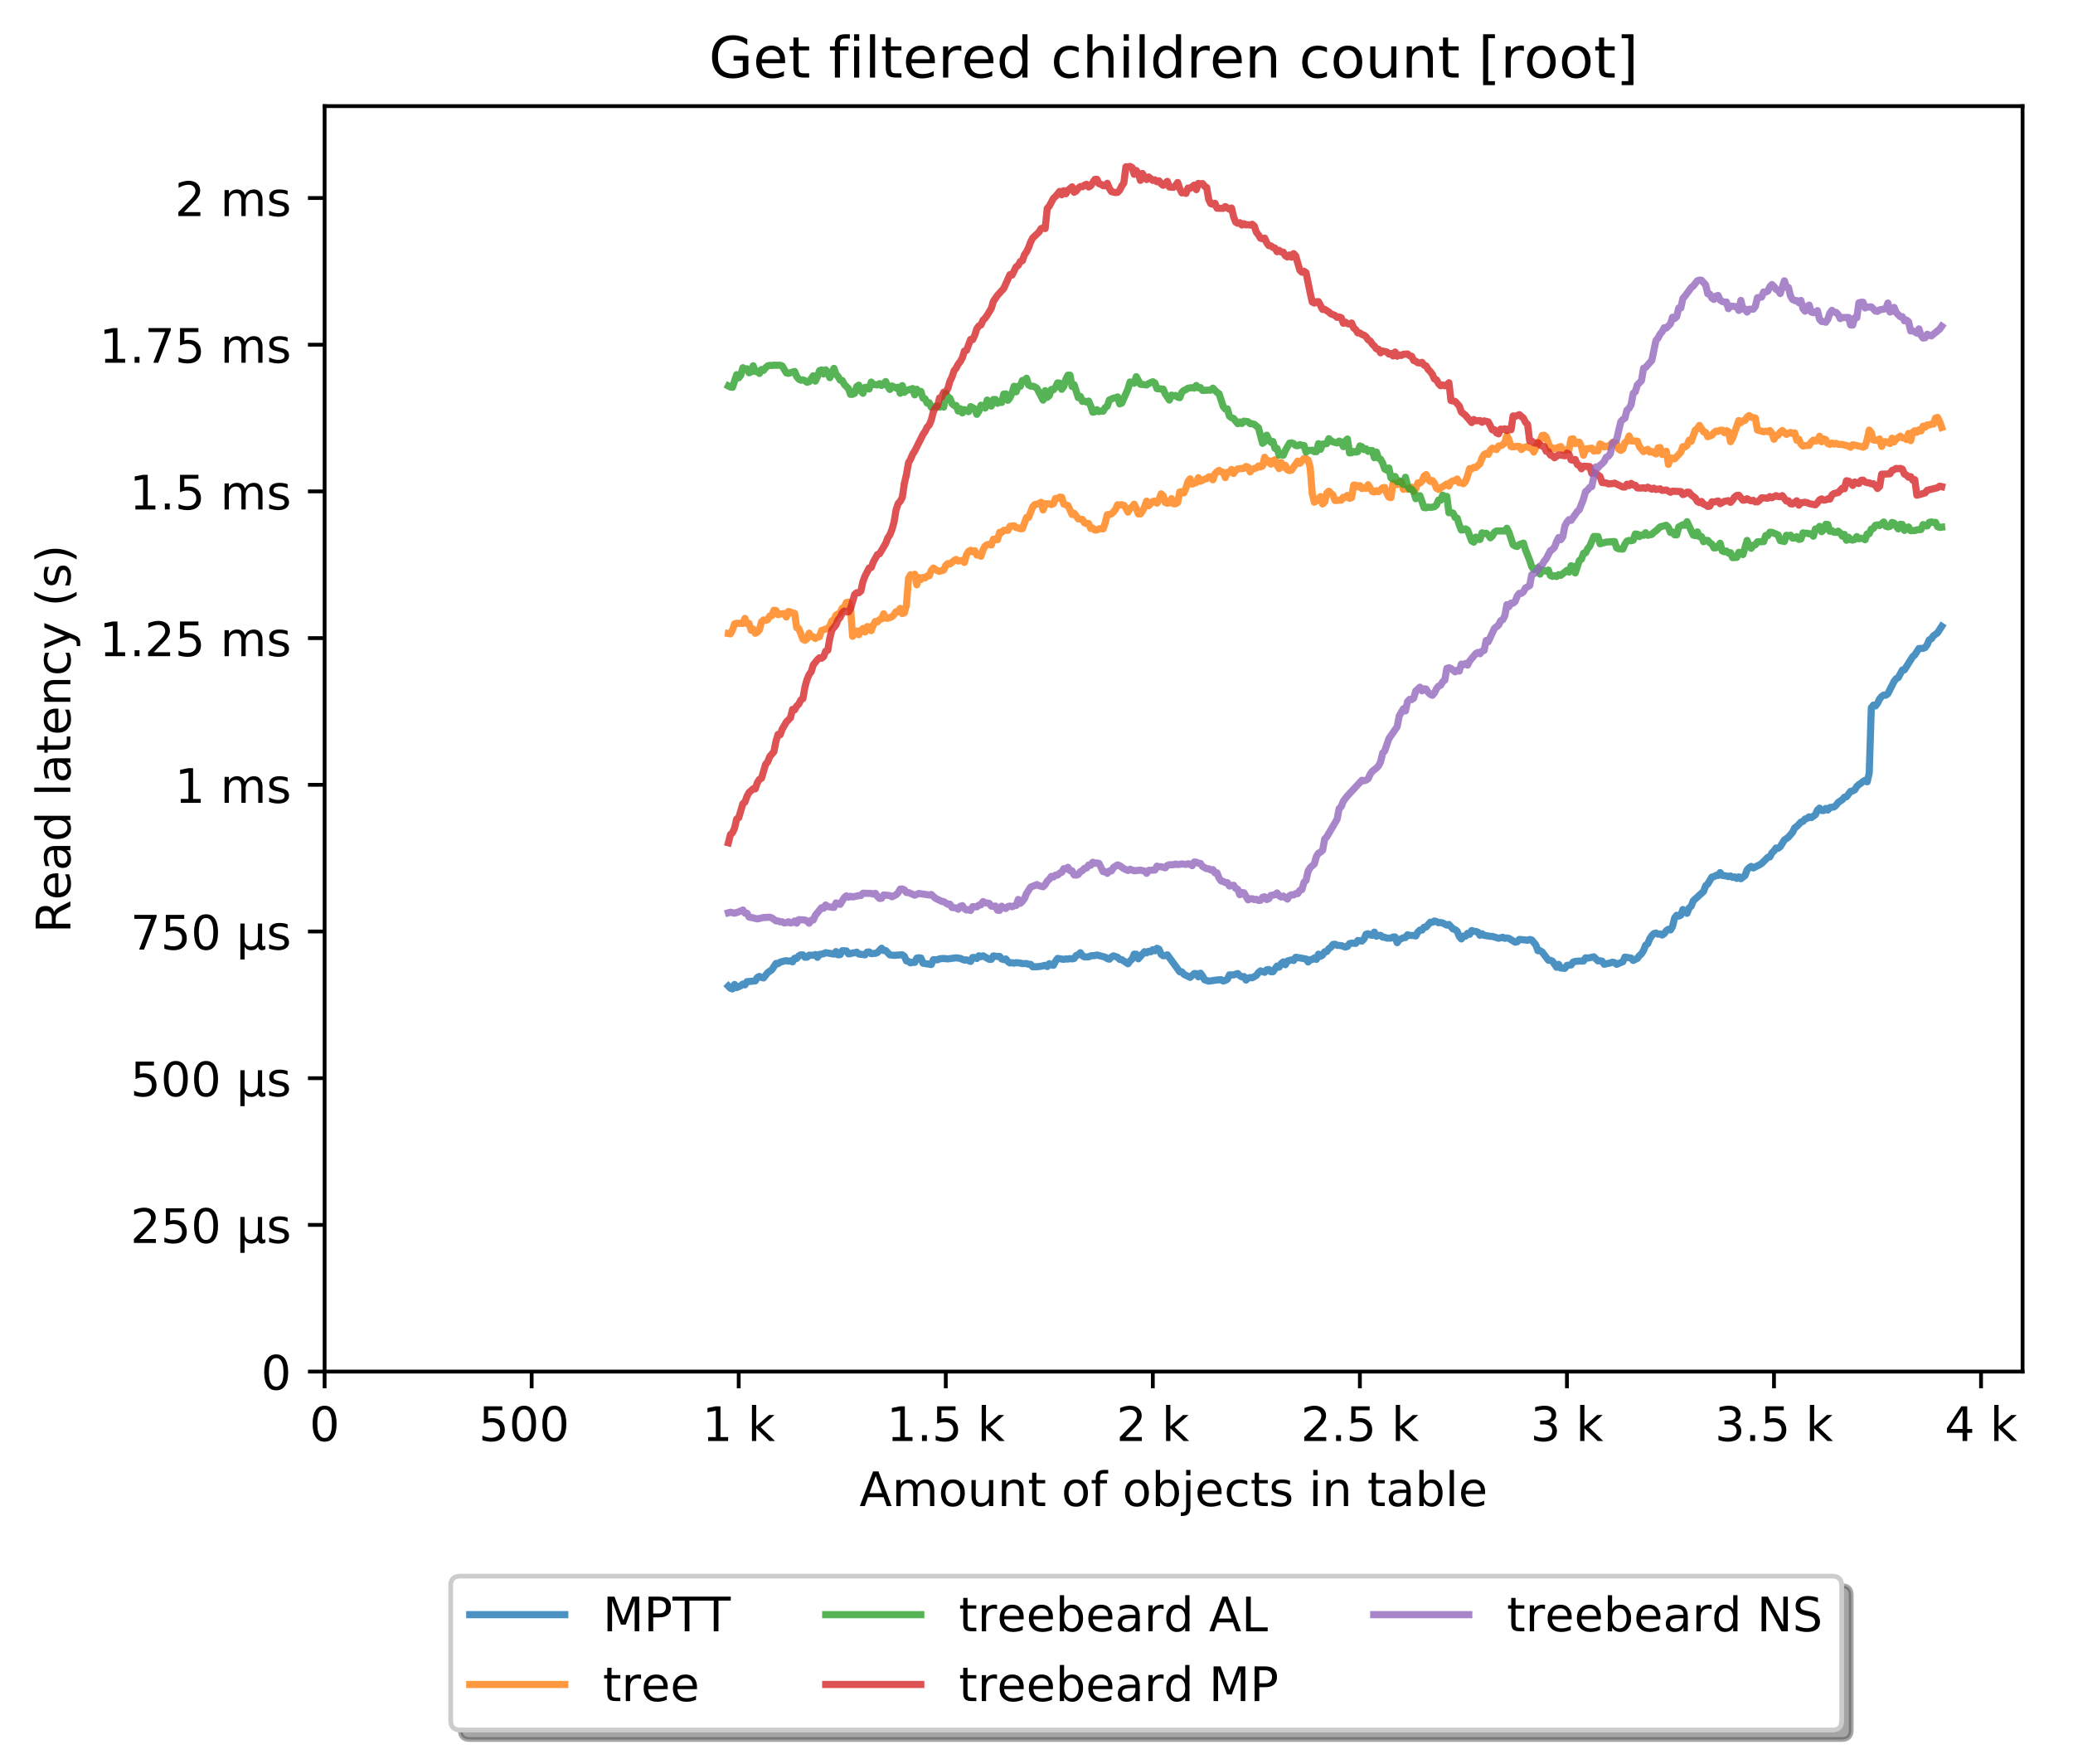 <?xml version="1.0" encoding="utf-8" standalone="no"?>
<!DOCTYPE svg PUBLIC "-//W3C//DTD SVG 1.1//EN"
  "http://www.w3.org/Graphics/SVG/1.1/DTD/svg11.dtd">
<!-- Created with matplotlib (http://matplotlib.org/) -->
<svg height="371pt" version="1.1" viewBox="0 0 436 371" width="436pt" xmlns="http://www.w3.org/2000/svg" xmlns:xlink="http://www.w3.org/1999/xlink">
 <defs>
  <style type="text/css">
*{stroke-linecap:butt;stroke-linejoin:round;}
  </style>
 </defs>
 <g id="figure_1">
  <g id="patch_1">
   <path d="M 0 371.002 
L 436.092 371.002 
L 436.092 0 
L 0 0 
z
" style="fill:#ffffff;"/>
  </g>
  <g id="axes_1">
   <g id="patch_2">
    <path d="M 68.272 288.43 
L 425.392 288.43 
L 425.392 22.318 
L 68.272 22.318 
z
" style="fill:#ffffff;"/>
   </g>
   <g id="matplotlib.axis_1">
    <g id="xtick_1">
     <g id="line2d_1">
      <defs>
       <path d="M 0 0 
L 0 3.5 
" id="m5d2f0fe254" style="stroke:#000000;stroke-width:0.8;"/>
      </defs>
      <g>
       <use style="stroke:#000000;stroke-width:0.8;" x="68.272" xlink:href="#m5d2f0fe254" y="288.43"/>
      </g>
     </g>
     <g id="text_1">
      <!-- 0 -->
      <defs>
       <path d="M 31.781 66.406 
Q 24.172 66.406 20.328 58.906 
Q 16.5 51.422 16.5 36.375 
Q 16.5 21.391 20.328 13.891 
Q 24.172 6.391 31.781 6.391 
Q 39.453 6.391 43.281 13.891 
Q 47.125 21.391 47.125 36.375 
Q 47.125 51.422 43.281 58.906 
Q 39.453 66.406 31.781 66.406 
z
M 31.781 74.219 
Q 44.047 74.219 50.516 64.516 
Q 56.984 54.828 56.984 36.375 
Q 56.984 17.969 50.516 8.266 
Q 44.047 -1.422 31.781 -1.422 
Q 19.531 -1.422 13.062 8.266 
Q 6.594 17.969 6.594 36.375 
Q 6.594 54.828 13.062 64.516 
Q 19.531 74.219 31.781 74.219 
z
" id="DejaVuSans-30"/>
      </defs>
      <g transform="translate(65.091 303.029)scale(0.1 -0.1)">
       <use xlink:href="#DejaVuSans-30"/>
      </g>
     </g>
    </g>
    <g id="xtick_2">
     <g id="line2d_2">
      <g>
       <use style="stroke:#000000;stroke-width:0.8;" x="111.82" xlink:href="#m5d2f0fe254" y="288.43"/>
      </g>
     </g>
     <g id="text_2">
      <!-- 500  -->
      <defs>
       <path d="M 10.797 72.906 
L 49.516 72.906 
L 49.516 64.594 
L 19.828 64.594 
L 19.828 46.734 
Q 21.969 47.469 24.109 47.828 
Q 26.266 48.188 28.422 48.188 
Q 40.625 48.188 47.75 41.5 
Q 54.891 34.812 54.891 23.391 
Q 54.891 11.625 47.562 5.094 
Q 40.234 -1.422 26.906 -1.422 
Q 22.312 -1.422 17.547 -0.641 
Q 12.797 0.141 7.719 1.703 
L 7.719 11.625 
Q 12.109 9.234 16.797 8.062 
Q 21.484 6.891 26.703 6.891 
Q 35.156 6.891 40.078 11.328 
Q 45.016 15.766 45.016 23.391 
Q 45.016 31 40.078 35.438 
Q 35.156 39.891 26.703 39.891 
Q 22.75 39.891 18.812 39.016 
Q 14.891 38.141 10.797 36.281 
z
" id="DejaVuSans-35"/>
       <path id="DejaVuSans-20"/>
      </defs>
      <g transform="translate(100.688 303.029)scale(0.1 -0.1)">
       <use xlink:href="#DejaVuSans-35"/>
       <use x="63.623" xlink:href="#DejaVuSans-30"/>
       <use x="127.246" xlink:href="#DejaVuSans-30"/>
       <use x="190.869" xlink:href="#DejaVuSans-20"/>
      </g>
     </g>
    </g>
    <g id="xtick_3">
     <g id="line2d_3">
      <g>
       <use style="stroke:#000000;stroke-width:0.8;" x="155.369" xlink:href="#m5d2f0fe254" y="288.43"/>
      </g>
     </g>
     <g id="text_3">
      <!-- 1 k -->
      <defs>
       <path d="M 12.406 8.297 
L 28.516 8.297 
L 28.516 63.922 
L 10.984 60.406 
L 10.984 69.391 
L 28.422 72.906 
L 38.281 72.906 
L 38.281 8.297 
L 54.391 8.297 
L 54.391 0 
L 12.406 0 
z
" id="DejaVuSans-31"/>
       <path d="M 9.078 75.984 
L 18.109 75.984 
L 18.109 31.109 
L 44.922 54.688 
L 56.391 54.688 
L 27.391 29.109 
L 57.625 0 
L 45.906 0 
L 18.109 26.703 
L 18.109 0 
L 9.078 0 
z
" id="DejaVuSans-6b"/>
      </defs>
      <g transform="translate(147.703 303.029)scale(0.1 -0.1)">
       <use xlink:href="#DejaVuSans-31"/>
       <use x="63.623" xlink:href="#DejaVuSans-20"/>
       <use x="95.41" xlink:href="#DejaVuSans-6b"/>
      </g>
     </g>
    </g>
    <g id="xtick_4">
     <g id="line2d_4">
      <g>
       <use style="stroke:#000000;stroke-width:0.8;" x="198.918" xlink:href="#m5d2f0fe254" y="288.43"/>
      </g>
     </g>
     <g id="text_4">
      <!-- 1.5 k -->
      <defs>
       <path d="M 10.688 12.406 
L 21 12.406 
L 21 0 
L 10.688 0 
z
" id="DejaVuSans-2e"/>
      </defs>
      <g transform="translate(186.482 303.029)scale(0.1 -0.1)">
       <use xlink:href="#DejaVuSans-31"/>
       <use x="63.623" xlink:href="#DejaVuSans-2e"/>
       <use x="95.41" xlink:href="#DejaVuSans-35"/>
       <use x="159.033" xlink:href="#DejaVuSans-20"/>
       <use x="190.82" xlink:href="#DejaVuSans-6b"/>
      </g>
     </g>
    </g>
    <g id="xtick_5">
     <g id="line2d_5">
      <g>
       <use style="stroke:#000000;stroke-width:0.8;" x="242.466" xlink:href="#m5d2f0fe254" y="288.43"/>
      </g>
     </g>
     <g id="text_5">
      <!-- 2 k -->
      <defs>
       <path d="M 19.188 8.297 
L 53.609 8.297 
L 53.609 0 
L 7.328 0 
L 7.328 8.297 
Q 12.938 14.109 22.625 23.891 
Q 32.328 33.688 34.812 36.531 
Q 39.547 41.844 41.422 45.531 
Q 43.312 49.219 43.312 52.781 
Q 43.312 58.594 39.234 62.25 
Q 35.156 65.922 28.609 65.922 
Q 23.969 65.922 18.812 64.312 
Q 13.672 62.703 7.812 59.422 
L 7.812 69.391 
Q 13.766 71.781 18.938 73 
Q 24.125 74.219 28.422 74.219 
Q 39.75 74.219 46.484 68.547 
Q 53.219 62.891 53.219 53.422 
Q 53.219 48.922 51.531 44.891 
Q 49.859 40.875 45.406 35.406 
Q 44.188 33.984 37.641 27.219 
Q 31.109 20.453 19.188 8.297 
z
" id="DejaVuSans-32"/>
      </defs>
      <g transform="translate(234.801 303.029)scale(0.1 -0.1)">
       <use xlink:href="#DejaVuSans-32"/>
       <use x="63.623" xlink:href="#DejaVuSans-20"/>
       <use x="95.41" xlink:href="#DejaVuSans-6b"/>
      </g>
     </g>
    </g>
    <g id="xtick_6">
     <g id="line2d_6">
      <g>
       <use style="stroke:#000000;stroke-width:0.8;" x="286.015" xlink:href="#m5d2f0fe254" y="288.43"/>
      </g>
     </g>
     <g id="text_6">
      <!-- 2.5 k -->
      <g transform="translate(273.579 303.029)scale(0.1 -0.1)">
       <use xlink:href="#DejaVuSans-32"/>
       <use x="63.623" xlink:href="#DejaVuSans-2e"/>
       <use x="95.41" xlink:href="#DejaVuSans-35"/>
       <use x="159.033" xlink:href="#DejaVuSans-20"/>
       <use x="190.82" xlink:href="#DejaVuSans-6b"/>
      </g>
     </g>
    </g>
    <g id="xtick_7">
     <g id="line2d_7">
      <g>
       <use style="stroke:#000000;stroke-width:0.8;" x="329.563" xlink:href="#m5d2f0fe254" y="288.43"/>
      </g>
     </g>
     <g id="text_7">
      <!-- 3 k -->
      <defs>
       <path d="M 40.578 39.312 
Q 47.656 37.797 51.625 33 
Q 55.609 28.219 55.609 21.188 
Q 55.609 10.406 48.188 4.484 
Q 40.766 -1.422 27.094 -1.422 
Q 22.516 -1.422 17.656 -0.516 
Q 12.797 0.391 7.625 2.203 
L 7.625 11.719 
Q 11.719 9.328 16.594 8.109 
Q 21.484 6.891 26.812 6.891 
Q 36.078 6.891 40.938 10.547 
Q 45.797 14.203 45.797 21.188 
Q 45.797 27.641 41.281 31.266 
Q 36.766 34.906 28.719 34.906 
L 20.219 34.906 
L 20.219 43.016 
L 29.109 43.016 
Q 36.375 43.016 40.234 45.922 
Q 44.094 48.828 44.094 54.297 
Q 44.094 59.906 40.109 62.906 
Q 36.141 65.922 28.719 65.922 
Q 24.656 65.922 20.016 65.031 
Q 15.375 64.156 9.812 62.312 
L 9.812 71.094 
Q 15.438 72.656 20.344 73.438 
Q 25.25 74.219 29.594 74.219 
Q 40.828 74.219 47.359 69.109 
Q 53.906 64.016 53.906 55.328 
Q 53.906 49.266 50.438 45.094 
Q 46.969 40.922 40.578 39.312 
z
" id="DejaVuSans-33"/>
      </defs>
      <g transform="translate(321.898 303.029)scale(0.1 -0.1)">
       <use xlink:href="#DejaVuSans-33"/>
       <use x="63.623" xlink:href="#DejaVuSans-20"/>
       <use x="95.41" xlink:href="#DejaVuSans-6b"/>
      </g>
     </g>
    </g>
    <g id="xtick_8">
     <g id="line2d_8">
      <g>
       <use style="stroke:#000000;stroke-width:0.8;" x="373.112" xlink:href="#m5d2f0fe254" y="288.43"/>
      </g>
     </g>
     <g id="text_8">
      <!-- 3.5 k -->
      <g transform="translate(360.676 303.029)scale(0.1 -0.1)">
       <use xlink:href="#DejaVuSans-33"/>
       <use x="63.623" xlink:href="#DejaVuSans-2e"/>
       <use x="95.41" xlink:href="#DejaVuSans-35"/>
       <use x="159.033" xlink:href="#DejaVuSans-20"/>
       <use x="190.82" xlink:href="#DejaVuSans-6b"/>
      </g>
     </g>
    </g>
    <g id="xtick_9">
     <g id="line2d_9">
      <g>
       <use style="stroke:#000000;stroke-width:0.8;" x="416.66" xlink:href="#m5d2f0fe254" y="288.43"/>
      </g>
     </g>
     <g id="text_9">
      <!-- 4 k -->
      <defs>
       <path d="M 37.797 64.312 
L 12.891 25.391 
L 37.797 25.391 
z
M 35.203 72.906 
L 47.609 72.906 
L 47.609 25.391 
L 58.016 25.391 
L 58.016 17.188 
L 47.609 17.188 
L 47.609 0 
L 37.797 0 
L 37.797 17.188 
L 4.891 17.188 
L 4.891 26.703 
z
" id="DejaVuSans-34"/>
      </defs>
      <g transform="translate(408.995 303.029)scale(0.1 -0.1)">
       <use xlink:href="#DejaVuSans-34"/>
       <use x="63.623" xlink:href="#DejaVuSans-20"/>
       <use x="95.41" xlink:href="#DejaVuSans-6b"/>
      </g>
     </g>
    </g>
    <g id="text_10">
     <!-- Amount of objects in table -->
     <defs>
      <path d="M 34.188 63.188 
L 20.797 26.906 
L 47.609 26.906 
z
M 28.609 72.906 
L 39.797 72.906 
L 67.578 0 
L 57.328 0 
L 50.688 18.703 
L 17.828 18.703 
L 11.188 0 
L 0.781 0 
z
" id="DejaVuSans-41"/>
      <path d="M 52 44.188 
Q 55.375 50.25 60.062 53.125 
Q 64.75 56 71.094 56 
Q 79.641 56 84.281 50.016 
Q 88.922 44.047 88.922 33.016 
L 88.922 0 
L 79.891 0 
L 79.891 32.719 
Q 79.891 40.578 77.094 44.375 
Q 74.312 48.188 68.609 48.188 
Q 61.625 48.188 57.562 43.547 
Q 53.516 38.922 53.516 30.906 
L 53.516 0 
L 44.484 0 
L 44.484 32.719 
Q 44.484 40.625 41.703 44.406 
Q 38.922 48.188 33.109 48.188 
Q 26.219 48.188 22.156 43.531 
Q 18.109 38.875 18.109 30.906 
L 18.109 0 
L 9.078 0 
L 9.078 54.688 
L 18.109 54.688 
L 18.109 46.188 
Q 21.188 51.219 25.484 53.609 
Q 29.781 56 35.688 56 
Q 41.656 56 45.828 52.969 
Q 50 49.953 52 44.188 
z
" id="DejaVuSans-6d"/>
      <path d="M 30.609 48.391 
Q 23.391 48.391 19.188 42.75 
Q 14.984 37.109 14.984 27.297 
Q 14.984 17.484 19.156 11.844 
Q 23.344 6.203 30.609 6.203 
Q 37.797 6.203 41.984 11.859 
Q 46.188 17.531 46.188 27.297 
Q 46.188 37.016 41.984 42.703 
Q 37.797 48.391 30.609 48.391 
z
M 30.609 56 
Q 42.328 56 49.016 48.375 
Q 55.719 40.766 55.719 27.297 
Q 55.719 13.875 49.016 6.219 
Q 42.328 -1.422 30.609 -1.422 
Q 18.844 -1.422 12.172 6.219 
Q 5.516 13.875 5.516 27.297 
Q 5.516 40.766 12.172 48.375 
Q 18.844 56 30.609 56 
z
" id="DejaVuSans-6f"/>
      <path d="M 8.5 21.578 
L 8.5 54.688 
L 17.484 54.688 
L 17.484 21.922 
Q 17.484 14.156 20.5 10.266 
Q 23.531 6.391 29.594 6.391 
Q 36.859 6.391 41.078 11.031 
Q 45.312 15.672 45.312 23.688 
L 45.312 54.688 
L 54.297 54.688 
L 54.297 0 
L 45.312 0 
L 45.312 8.406 
Q 42.047 3.422 37.719 1 
Q 33.406 -1.422 27.688 -1.422 
Q 18.266 -1.422 13.375 4.438 
Q 8.5 10.297 8.5 21.578 
z
M 31.109 56 
z
" id="DejaVuSans-75"/>
      <path d="M 54.891 33.016 
L 54.891 0 
L 45.906 0 
L 45.906 32.719 
Q 45.906 40.484 42.875 44.328 
Q 39.844 48.188 33.797 48.188 
Q 26.516 48.188 22.312 43.547 
Q 18.109 38.922 18.109 30.906 
L 18.109 0 
L 9.078 0 
L 9.078 54.688 
L 18.109 54.688 
L 18.109 46.188 
Q 21.344 51.125 25.703 53.562 
Q 30.078 56 35.797 56 
Q 45.219 56 50.047 50.172 
Q 54.891 44.344 54.891 33.016 
z
" id="DejaVuSans-6e"/>
      <path d="M 18.312 70.219 
L 18.312 54.688 
L 36.812 54.688 
L 36.812 47.703 
L 18.312 47.703 
L 18.312 18.016 
Q 18.312 11.328 20.141 9.422 
Q 21.969 7.516 27.594 7.516 
L 36.812 7.516 
L 36.812 0 
L 27.594 0 
Q 17.188 0 13.234 3.875 
Q 9.281 7.766 9.281 18.016 
L 9.281 47.703 
L 2.688 47.703 
L 2.688 54.688 
L 9.281 54.688 
L 9.281 70.219 
z
" id="DejaVuSans-74"/>
      <path d="M 37.109 75.984 
L 37.109 68.5 
L 28.516 68.5 
Q 23.688 68.5 21.797 66.547 
Q 19.922 64.594 19.922 59.516 
L 19.922 54.688 
L 34.719 54.688 
L 34.719 47.703 
L 19.922 47.703 
L 19.922 0 
L 10.891 0 
L 10.891 47.703 
L 2.297 47.703 
L 2.297 54.688 
L 10.891 54.688 
L 10.891 58.5 
Q 10.891 67.625 15.141 71.797 
Q 19.391 75.984 28.609 75.984 
z
" id="DejaVuSans-66"/>
      <path d="M 48.688 27.297 
Q 48.688 37.203 44.609 42.844 
Q 40.531 48.484 33.406 48.484 
Q 26.266 48.484 22.188 42.844 
Q 18.109 37.203 18.109 27.297 
Q 18.109 17.391 22.188 11.75 
Q 26.266 6.109 33.406 6.109 
Q 40.531 6.109 44.609 11.75 
Q 48.688 17.391 48.688 27.297 
z
M 18.109 46.391 
Q 20.953 51.266 25.266 53.625 
Q 29.594 56 35.594 56 
Q 45.562 56 51.781 48.094 
Q 58.016 40.188 58.016 27.297 
Q 58.016 14.406 51.781 6.484 
Q 45.562 -1.422 35.594 -1.422 
Q 29.594 -1.422 25.266 0.953 
Q 20.953 3.328 18.109 8.203 
L 18.109 0 
L 9.078 0 
L 9.078 75.984 
L 18.109 75.984 
z
" id="DejaVuSans-62"/>
      <path d="M 9.422 54.688 
L 18.406 54.688 
L 18.406 -0.984 
Q 18.406 -11.422 14.422 -16.109 
Q 10.453 -20.797 1.609 -20.797 
L -1.812 -20.797 
L -1.812 -13.188 
L 0.594 -13.188 
Q 5.719 -13.188 7.562 -10.812 
Q 9.422 -8.453 9.422 -0.984 
z
M 9.422 75.984 
L 18.406 75.984 
L 18.406 64.594 
L 9.422 64.594 
z
" id="DejaVuSans-6a"/>
      <path d="M 56.203 29.594 
L 56.203 25.203 
L 14.891 25.203 
Q 15.484 15.922 20.484 11.062 
Q 25.484 6.203 34.422 6.203 
Q 39.594 6.203 44.453 7.469 
Q 49.312 8.734 54.109 11.281 
L 54.109 2.781 
Q 49.266 0.734 44.188 -0.344 
Q 39.109 -1.422 33.891 -1.422 
Q 20.797 -1.422 13.156 6.188 
Q 5.516 13.812 5.516 26.812 
Q 5.516 40.234 12.766 48.109 
Q 20.016 56 32.328 56 
Q 43.359 56 49.781 48.891 
Q 56.203 41.797 56.203 29.594 
z
M 47.219 32.234 
Q 47.125 39.594 43.094 43.984 
Q 39.062 48.391 32.422 48.391 
Q 24.906 48.391 20.391 44.141 
Q 15.875 39.891 15.188 32.172 
z
" id="DejaVuSans-65"/>
      <path d="M 48.781 52.594 
L 48.781 44.188 
Q 44.969 46.297 41.141 47.344 
Q 37.312 48.391 33.406 48.391 
Q 24.656 48.391 19.812 42.844 
Q 14.984 37.312 14.984 27.297 
Q 14.984 17.281 19.812 11.734 
Q 24.656 6.203 33.406 6.203 
Q 37.312 6.203 41.141 7.25 
Q 44.969 8.297 48.781 10.406 
L 48.781 2.094 
Q 45.016 0.344 40.984 -0.531 
Q 36.969 -1.422 32.422 -1.422 
Q 20.062 -1.422 12.781 6.344 
Q 5.516 14.109 5.516 27.297 
Q 5.516 40.672 12.859 48.328 
Q 20.219 56 33.016 56 
Q 37.156 56 41.109 55.141 
Q 45.062 54.297 48.781 52.594 
z
" id="DejaVuSans-63"/>
      <path d="M 44.281 53.078 
L 44.281 44.578 
Q 40.484 46.531 36.375 47.5 
Q 32.281 48.484 27.875 48.484 
Q 21.188 48.484 17.844 46.438 
Q 14.5 44.391 14.5 40.281 
Q 14.5 37.156 16.891 35.375 
Q 19.281 33.594 26.516 31.984 
L 29.594 31.297 
Q 39.156 29.25 43.188 25.516 
Q 47.219 21.781 47.219 15.094 
Q 47.219 7.469 41.188 3.016 
Q 35.156 -1.422 24.609 -1.422 
Q 20.219 -1.422 15.453 -0.562 
Q 10.688 0.297 5.422 2 
L 5.422 11.281 
Q 10.406 8.688 15.234 7.391 
Q 20.062 6.109 24.812 6.109 
Q 31.156 6.109 34.562 8.281 
Q 37.984 10.453 37.984 14.406 
Q 37.984 18.062 35.516 20.016 
Q 33.062 21.969 24.703 23.781 
L 21.578 24.516 
Q 13.234 26.266 9.516 29.906 
Q 5.812 33.547 5.812 39.891 
Q 5.812 47.609 11.281 51.797 
Q 16.75 56 26.812 56 
Q 31.781 56 36.172 55.266 
Q 40.578 54.547 44.281 53.078 
z
" id="DejaVuSans-73"/>
      <path d="M 9.422 54.688 
L 18.406 54.688 
L 18.406 0 
L 9.422 0 
z
M 9.422 75.984 
L 18.406 75.984 
L 18.406 64.594 
L 9.422 64.594 
z
" id="DejaVuSans-69"/>
      <path d="M 34.281 27.484 
Q 23.391 27.484 19.188 25 
Q 14.984 22.516 14.984 16.5 
Q 14.984 11.719 18.141 8.906 
Q 21.297 6.109 26.703 6.109 
Q 34.188 6.109 38.703 11.406 
Q 43.219 16.703 43.219 25.484 
L 43.219 27.484 
z
M 52.203 31.203 
L 52.203 0 
L 43.219 0 
L 43.219 8.297 
Q 40.141 3.328 35.547 0.953 
Q 30.953 -1.422 24.312 -1.422 
Q 15.922 -1.422 10.953 3.297 
Q 6 8.016 6 15.922 
Q 6 25.141 12.172 29.828 
Q 18.359 34.516 30.609 34.516 
L 43.219 34.516 
L 43.219 35.406 
Q 43.219 41.609 39.141 45 
Q 35.062 48.391 27.688 48.391 
Q 23 48.391 18.547 47.266 
Q 14.109 46.141 10.016 43.891 
L 10.016 52.203 
Q 14.938 54.109 19.578 55.047 
Q 24.219 56 28.609 56 
Q 40.484 56 46.344 49.844 
Q 52.203 43.703 52.203 31.203 
z
" id="DejaVuSans-61"/>
      <path d="M 9.422 75.984 
L 18.406 75.984 
L 18.406 0 
L 9.422 0 
z
" id="DejaVuSans-6c"/>
     </defs>
     <g transform="translate(180.773 316.707)scale(0.1 -0.1)">
      <use xlink:href="#DejaVuSans-41"/>
      <use x="68.408" xlink:href="#DejaVuSans-6d"/>
      <use x="165.82" xlink:href="#DejaVuSans-6f"/>
      <use x="227.002" xlink:href="#DejaVuSans-75"/>
      <use x="290.381" xlink:href="#DejaVuSans-6e"/>
      <use x="353.76" xlink:href="#DejaVuSans-74"/>
      <use x="392.969" xlink:href="#DejaVuSans-20"/>
      <use x="424.756" xlink:href="#DejaVuSans-6f"/>
      <use x="485.938" xlink:href="#DejaVuSans-66"/>
      <use x="521.143" xlink:href="#DejaVuSans-20"/>
      <use x="552.93" xlink:href="#DejaVuSans-6f"/>
      <use x="614.111" xlink:href="#DejaVuSans-62"/>
      <use x="677.588" xlink:href="#DejaVuSans-6a"/>
      <use x="705.371" xlink:href="#DejaVuSans-65"/>
      <use x="766.895" xlink:href="#DejaVuSans-63"/>
      <use x="821.875" xlink:href="#DejaVuSans-74"/>
      <use x="861.084" xlink:href="#DejaVuSans-73"/>
      <use x="913.184" xlink:href="#DejaVuSans-20"/>
      <use x="944.971" xlink:href="#DejaVuSans-69"/>
      <use x="972.754" xlink:href="#DejaVuSans-6e"/>
      <use x="1036.133" xlink:href="#DejaVuSans-20"/>
      <use x="1067.92" xlink:href="#DejaVuSans-74"/>
      <use x="1107.129" xlink:href="#DejaVuSans-61"/>
      <use x="1168.408" xlink:href="#DejaVuSans-62"/>
      <use x="1231.885" xlink:href="#DejaVuSans-6c"/>
      <use x="1259.668" xlink:href="#DejaVuSans-65"/>
     </g>
    </g>
   </g>
   <g id="matplotlib.axis_2">
    <g id="ytick_1">
     <g id="line2d_10">
      <defs>
       <path d="M 0 0 
L -3.5 0 
" id="m76d3d66063" style="stroke:#000000;stroke-width:0.8;"/>
      </defs>
      <g>
       <use style="stroke:#000000;stroke-width:0.8;" x="68.272" xlink:href="#m76d3d66063" y="288.43"/>
      </g>
     </g>
     <g id="text_11">
      <!-- 0 -->
      <g transform="translate(54.909 292.229)scale(0.1 -0.1)">
       <use xlink:href="#DejaVuSans-30"/>
      </g>
     </g>
    </g>
    <g id="ytick_2">
     <g id="line2d_11">
      <g>
       <use style="stroke:#000000;stroke-width:0.8;" x="68.272" xlink:href="#m76d3d66063" y="257.581"/>
      </g>
     </g>
     <g id="text_12">
      <!-- 250 µs -->
      <defs>
       <path d="M 8.5 -20.797 
L 8.5 54.688 
L 17.484 54.688 
L 17.484 20.703 
Q 17.484 13.625 20.844 10 
Q 24.219 6.391 30.812 6.391 
Q 38.031 6.391 41.672 10.484 
Q 45.312 14.594 45.312 22.797 
L 45.312 54.688 
L 54.297 54.688 
L 54.297 12.594 
Q 54.297 9.672 55.141 8.281 
Q 56 6.891 57.812 6.891 
Q 58.25 6.891 59.031 7.156 
Q 59.812 7.422 61.188 8.016 
L 61.188 0.781 
Q 59.188 -0.344 57.391 -0.875 
Q 55.609 -1.422 53.906 -1.422 
Q 50.531 -1.422 48.531 0.484 
Q 46.531 2.391 45.797 6.297 
Q 43.359 2.438 39.812 0.5 
Q 36.281 -1.422 31.5 -1.422 
Q 26.516 -1.422 23.016 0.484 
Q 19.531 2.391 17.484 6.203 
L 17.484 -20.797 
z
" id="DejaVuSans-b5"/>
      </defs>
      <g transform="translate(27.434 261.38)scale(0.1 -0.1)">
       <use xlink:href="#DejaVuSans-32"/>
       <use x="63.623" xlink:href="#DejaVuSans-35"/>
       <use x="127.246" xlink:href="#DejaVuSans-30"/>
       <use x="190.869" xlink:href="#DejaVuSans-20"/>
       <use x="222.656" xlink:href="#DejaVuSans-b5"/>
       <use x="286.279" xlink:href="#DejaVuSans-73"/>
      </g>
     </g>
    </g>
    <g id="ytick_3">
     <g id="line2d_12">
      <g>
       <use style="stroke:#000000;stroke-width:0.8;" x="68.272" xlink:href="#m76d3d66063" y="226.732"/>
      </g>
     </g>
     <g id="text_13">
      <!-- 500 µs -->
      <g transform="translate(27.434 230.531)scale(0.1 -0.1)">
       <use xlink:href="#DejaVuSans-35"/>
       <use x="63.623" xlink:href="#DejaVuSans-30"/>
       <use x="127.246" xlink:href="#DejaVuSans-30"/>
       <use x="190.869" xlink:href="#DejaVuSans-20"/>
       <use x="222.656" xlink:href="#DejaVuSans-b5"/>
       <use x="286.279" xlink:href="#DejaVuSans-73"/>
      </g>
     </g>
    </g>
    <g id="ytick_4">
     <g id="line2d_13">
      <g>
       <use style="stroke:#000000;stroke-width:0.8;" x="68.272" xlink:href="#m76d3d66063" y="195.883"/>
      </g>
     </g>
     <g id="text_14">
      <!-- 750 µs -->
      <defs>
       <path d="M 8.203 72.906 
L 55.078 72.906 
L 55.078 68.703 
L 28.609 0 
L 18.312 0 
L 43.219 64.594 
L 8.203 64.594 
z
" id="DejaVuSans-37"/>
      </defs>
      <g transform="translate(27.434 199.682)scale(0.1 -0.1)">
       <use xlink:href="#DejaVuSans-37"/>
       <use x="63.623" xlink:href="#DejaVuSans-35"/>
       <use x="127.246" xlink:href="#DejaVuSans-30"/>
       <use x="190.869" xlink:href="#DejaVuSans-20"/>
       <use x="222.656" xlink:href="#DejaVuSans-b5"/>
       <use x="286.279" xlink:href="#DejaVuSans-73"/>
      </g>
     </g>
    </g>
    <g id="ytick_5">
     <g id="line2d_14">
      <g>
       <use style="stroke:#000000;stroke-width:0.8;" x="68.272" xlink:href="#m76d3d66063" y="165.034"/>
      </g>
     </g>
     <g id="text_15">
      <!-- 1 ms -->
      <g transform="translate(36.781 168.833)scale(0.1 -0.1)">
       <use xlink:href="#DejaVuSans-31"/>
       <use x="63.623" xlink:href="#DejaVuSans-20"/>
       <use x="95.41" xlink:href="#DejaVuSans-6d"/>
       <use x="192.822" xlink:href="#DejaVuSans-73"/>
      </g>
     </g>
    </g>
    <g id="ytick_6">
     <g id="line2d_15">
      <g>
       <use style="stroke:#000000;stroke-width:0.8;" x="68.272" xlink:href="#m76d3d66063" y="134.185"/>
      </g>
     </g>
     <g id="text_16">
      <!-- 1.25 ms -->
      <g transform="translate(20.878 137.984)scale(0.1 -0.1)">
       <use xlink:href="#DejaVuSans-31"/>
       <use x="63.623" xlink:href="#DejaVuSans-2e"/>
       <use x="95.41" xlink:href="#DejaVuSans-32"/>
       <use x="159.033" xlink:href="#DejaVuSans-35"/>
       <use x="222.656" xlink:href="#DejaVuSans-20"/>
       <use x="254.443" xlink:href="#DejaVuSans-6d"/>
       <use x="351.855" xlink:href="#DejaVuSans-73"/>
      </g>
     </g>
    </g>
    <g id="ytick_7">
     <g id="line2d_16">
      <g>
       <use style="stroke:#000000;stroke-width:0.8;" x="68.272" xlink:href="#m76d3d66063" y="103.336"/>
      </g>
     </g>
     <g id="text_17">
      <!-- 1.5 ms -->
      <g transform="translate(27.241 107.135)scale(0.1 -0.1)">
       <use xlink:href="#DejaVuSans-31"/>
       <use x="63.623" xlink:href="#DejaVuSans-2e"/>
       <use x="95.41" xlink:href="#DejaVuSans-35"/>
       <use x="159.033" xlink:href="#DejaVuSans-20"/>
       <use x="190.82" xlink:href="#DejaVuSans-6d"/>
       <use x="288.232" xlink:href="#DejaVuSans-73"/>
      </g>
     </g>
    </g>
    <g id="ytick_8">
     <g id="line2d_17">
      <g>
       <use style="stroke:#000000;stroke-width:0.8;" x="68.272" xlink:href="#m76d3d66063" y="72.487"/>
      </g>
     </g>
     <g id="text_18">
      <!-- 1.75 ms -->
      <g transform="translate(20.878 76.286)scale(0.1 -0.1)">
       <use xlink:href="#DejaVuSans-31"/>
       <use x="63.623" xlink:href="#DejaVuSans-2e"/>
       <use x="95.41" xlink:href="#DejaVuSans-37"/>
       <use x="159.033" xlink:href="#DejaVuSans-35"/>
       <use x="222.656" xlink:href="#DejaVuSans-20"/>
       <use x="254.443" xlink:href="#DejaVuSans-6d"/>
       <use x="351.855" xlink:href="#DejaVuSans-73"/>
      </g>
     </g>
    </g>
    <g id="ytick_9">
     <g id="line2d_18">
      <g>
       <use style="stroke:#000000;stroke-width:0.8;" x="68.272" xlink:href="#m76d3d66063" y="41.638"/>
      </g>
     </g>
     <g id="text_19">
      <!-- 2 ms -->
      <g transform="translate(36.781 45.437)scale(0.1 -0.1)">
       <use xlink:href="#DejaVuSans-32"/>
       <use x="63.623" xlink:href="#DejaVuSans-20"/>
       <use x="95.41" xlink:href="#DejaVuSans-6d"/>
       <use x="192.822" xlink:href="#DejaVuSans-73"/>
      </g>
     </g>
    </g>
    <g id="text_20">
     <!-- Read latency (s) -->
     <defs>
      <path d="M 44.391 34.188 
Q 47.562 33.109 50.562 29.594 
Q 53.562 26.078 56.594 19.922 
L 66.609 0 
L 56 0 
L 46.688 18.703 
Q 43.062 26.031 39.672 28.422 
Q 36.281 30.812 30.422 30.812 
L 19.672 30.812 
L 19.672 0 
L 9.812 0 
L 9.812 72.906 
L 32.078 72.906 
Q 44.578 72.906 50.734 67.672 
Q 56.891 62.453 56.891 51.906 
Q 56.891 45.016 53.688 40.469 
Q 50.484 35.938 44.391 34.188 
z
M 19.672 64.797 
L 19.672 38.922 
L 32.078 38.922 
Q 39.203 38.922 42.844 42.219 
Q 46.484 45.516 46.484 51.906 
Q 46.484 58.297 42.844 61.547 
Q 39.203 64.797 32.078 64.797 
z
" id="DejaVuSans-52"/>
      <path d="M 45.406 46.391 
L 45.406 75.984 
L 54.391 75.984 
L 54.391 0 
L 45.406 0 
L 45.406 8.203 
Q 42.578 3.328 38.25 0.953 
Q 33.938 -1.422 27.875 -1.422 
Q 17.969 -1.422 11.734 6.484 
Q 5.516 14.406 5.516 27.297 
Q 5.516 40.188 11.734 48.094 
Q 17.969 56 27.875 56 
Q 33.938 56 38.25 53.625 
Q 42.578 51.266 45.406 46.391 
z
M 14.797 27.297 
Q 14.797 17.391 18.875 11.75 
Q 22.953 6.109 30.078 6.109 
Q 37.203 6.109 41.297 11.75 
Q 45.406 17.391 45.406 27.297 
Q 45.406 37.203 41.297 42.844 
Q 37.203 48.484 30.078 48.484 
Q 22.953 48.484 18.875 42.844 
Q 14.797 37.203 14.797 27.297 
z
" id="DejaVuSans-64"/>
      <path d="M 32.172 -5.078 
Q 28.375 -14.844 24.75 -17.812 
Q 21.141 -20.797 15.094 -20.797 
L 7.906 -20.797 
L 7.906 -13.281 
L 13.188 -13.281 
Q 16.891 -13.281 18.938 -11.516 
Q 21 -9.766 23.484 -3.219 
L 25.094 0.875 
L 2.984 54.688 
L 12.5 54.688 
L 29.594 11.922 
L 46.688 54.688 
L 56.203 54.688 
z
" id="DejaVuSans-79"/>
      <path d="M 31 75.875 
Q 24.469 64.656 21.281 53.656 
Q 18.109 42.672 18.109 31.391 
Q 18.109 20.125 21.312 9.062 
Q 24.516 -2 31 -13.188 
L 23.188 -13.188 
Q 15.875 -1.703 12.234 9.375 
Q 8.594 20.453 8.594 31.391 
Q 8.594 42.281 12.203 53.312 
Q 15.828 64.359 23.188 75.875 
z
" id="DejaVuSans-28"/>
      <path d="M 8.016 75.875 
L 15.828 75.875 
Q 23.141 64.359 26.781 53.312 
Q 30.422 42.281 30.422 31.391 
Q 30.422 20.453 26.781 9.375 
Q 23.141 -1.703 15.828 -13.188 
L 8.016 -13.188 
Q 14.5 -2 17.703 9.062 
Q 20.906 20.125 20.906 31.391 
Q 20.906 42.672 17.703 53.656 
Q 14.5 64.656 8.016 75.875 
z
" id="DejaVuSans-29"/>
     </defs>
     <g transform="translate(14.798 196.212)rotate(-90)scale(0.1 -0.1)">
      <use xlink:href="#DejaVuSans-52"/>
      <use x="69.42" xlink:href="#DejaVuSans-65"/>
      <use x="130.943" xlink:href="#DejaVuSans-61"/>
      <use x="192.223" xlink:href="#DejaVuSans-64"/>
      <use x="255.699" xlink:href="#DejaVuSans-20"/>
      <use x="287.486" xlink:href="#DejaVuSans-6c"/>
      <use x="315.27" xlink:href="#DejaVuSans-61"/>
      <use x="376.549" xlink:href="#DejaVuSans-74"/>
      <use x="415.758" xlink:href="#DejaVuSans-65"/>
      <use x="477.281" xlink:href="#DejaVuSans-6e"/>
      <use x="540.66" xlink:href="#DejaVuSans-63"/>
      <use x="595.641" xlink:href="#DejaVuSans-79"/>
      <use x="654.82" xlink:href="#DejaVuSans-20"/>
      <use x="686.607" xlink:href="#DejaVuSans-28"/>
      <use x="725.621" xlink:href="#DejaVuSans-73"/>
      <use x="777.721" xlink:href="#DejaVuSans-29"/>
     </g>
    </g>
   </g>
   <g id="line2d_19">
    <path clip-path="url(#p8fe0db878b)" d="M 153.192 207.371 
L 153.627 207.816 
L 154.063 207.959 
L 154.498 207.024 
L 154.934 207.686 
L 155.804 207.291 
L 156.24 206.928 
L 156.675 207.11 
L 157.111 206.433 
L 158.853 206.272 
L 159.288 205.549 
L 159.724 205.338 
L 160.159 205.558 
L 160.595 205.648 
L 161.466 204.534 
L 162.337 203.925 
L 163.208 202.607 
L 163.643 202.653 
L 164.079 202.328 
L 164.95 202.082 
L 165.385 202.014 
L 165.821 202.118 
L 166.256 202.043 
L 166.692 202.27 
L 167.127 201.51 
L 167.563 201.557 
L 167.998 201.017 
L 168.434 200.793 
L 168.869 200.801 
L 169.305 201.302 
L 169.74 201.271 
L 170.176 200.868 
L 171.046 200.886 
L 171.482 200.726 
L 171.917 201.314 
L 172.353 200.705 
L 173.224 200.564 
L 173.659 200.333 
L 175.401 200.638 
L 175.837 200.104 
L 176.272 200.789 
L 176.708 200.743 
L 177.143 199.928 
L 178.014 199.952 
L 178.45 200.585 
L 178.885 200.549 
L 179.321 200.387 
L 179.756 200.365 
L 180.192 200.228 
L 180.627 200.623 
L 181.934 200.794 
L 182.369 200.218 
L 182.805 200.181 
L 183.24 200.543 
L 184.111 200.471 
L 184.547 200.306 
L 185.418 199.404 
L 185.853 199.884 
L 186.288 199.896 
L 187.159 200.8 
L 188.03 200.894 
L 189.772 200.782 
L 190.208 201.095 
L 190.643 202.068 
L 191.079 202.169 
L 191.514 202.493 
L 191.95 202.34 
L 192.385 202.387 
L 192.821 201.486 
L 193.256 201.41 
L 193.692 201.462 
L 194.127 202.554 
L 195.869 202.826 
L 196.305 201.814 
L 197.176 201.838 
L 197.611 201.62 
L 198.482 201.557 
L 199.353 201.647 
L 201.095 201.415 
L 201.966 201.543 
L 202.837 201.897 
L 203.272 201.839 
L 204.143 202.175 
L 204.579 201.341 
L 205.014 201.352 
L 205.45 201.565 
L 205.885 200.986 
L 206.321 201.185 
L 206.756 200.992 
L 208.063 201.745 
L 208.498 201.737 
L 208.934 201.013 
L 209.805 201.137 
L 210.24 201.119 
L 210.676 201.655 
L 211.111 201.794 
L 211.547 201.656 
L 211.982 202.206 
L 212.418 202.505 
L 212.853 202.444 
L 213.289 202.546 
L 213.724 202.428 
L 214.595 202.523 
L 215.031 202.639 
L 215.902 202.613 
L 216.337 202.786 
L 216.772 202.791 
L 217.208 203.306 
L 218.079 203.291 
L 218.95 203.197 
L 219.821 202.993 
L 220.256 203.258 
L 220.692 202.645 
L 221.127 202.922 
L 221.563 202.991 
L 221.998 202.14 
L 222.434 201.547 
L 223.74 201.741 
L 224.176 201.649 
L 224.611 201.676 
L 225.047 201.58 
L 225.482 201.653 
L 225.918 201.547 
L 226.353 200.924 
L 226.789 200.789 
L 227.224 200.346 
L 227.66 200.981 
L 228.095 201.228 
L 228.966 201.216 
L 229.402 200.991 
L 230.273 200.945 
L 230.708 200.826 
L 231.579 201.051 
L 232.45 201.279 
L 232.885 201.591 
L 233.321 201.712 
L 233.756 201.25 
L 234.192 201.004 
L 235.063 201.31 
L 235.498 201.757 
L 235.934 201.81 
L 237.24 202.669 
L 237.676 202.069 
L 238.111 201.685 
L 238.547 200.647 
L 238.982 200.663 
L 239.418 201.628 
L 240.724 200.129 
L 241.16 200.37 
L 241.595 200.033 
L 242.031 200.155 
L 242.466 199.71 
L 242.902 199.937 
L 243.337 199.415 
L 243.773 199.611 
L 244.208 200.674 
L 244.644 200.987 
L 245.079 200.966 
L 245.515 200.779 
L 248.127 204.357 
L 248.563 204.369 
L 248.998 204.886 
L 250.305 205.528 
L 251.176 204.734 
L 251.611 204.732 
L 252.047 205.414 
L 252.482 204.65 
L 252.918 205.231 
L 253.353 206.042 
L 254.224 206.329 
L 255.966 206.069 
L 256.837 206.021 
L 257.273 206.296 
L 257.708 206.175 
L 258.144 205.918 
L 258.579 205.008 
L 259.45 205.013 
L 260.321 204.721 
L 260.757 205.177 
L 261.192 205.433 
L 261.627 205.349 
L 262.063 206.096 
L 262.498 205.706 
L 262.934 205.563 
L 263.369 205.616 
L 264.24 205.119 
L 264.676 204.535 
L 265.111 204.167 
L 265.982 204.47 
L 266.418 203.935 
L 266.853 203.869 
L 267.289 204.334 
L 267.724 204.348 
L 268.595 203.149 
L 269.031 203.38 
L 269.466 202.631 
L 269.902 202.28 
L 270.337 202.874 
L 270.773 202.084 
L 271.644 201.858 
L 272.079 201.983 
L 272.515 201.298 
L 274.692 201.661 
L 275.128 202.296 
L 275.563 201.81 
L 275.999 201.778 
L 276.434 201.448 
L 276.869 201.747 
L 277.305 200.649 
L 277.74 201.104 
L 278.176 200.828 
L 278.611 200.147 
L 279.047 200.097 
L 279.482 199.495 
L 279.918 199.196 
L 280.353 198.609 
L 280.789 198.548 
L 281.224 198.796 
L 282.095 198.844 
L 282.966 199.155 
L 283.402 199.019 
L 283.837 198.427 
L 284.273 198.335 
L 285.144 198.38 
L 285.579 197.775 
L 286.45 197.897 
L 286.886 197.439 
L 287.321 196.462 
L 287.757 196.354 
L 288.192 196.619 
L 288.628 196.676 
L 289.063 196.011 
L 289.499 196.879 
L 289.934 196.707 
L 290.37 196.692 
L 290.805 197.063 
L 291.241 197.099 
L 291.676 197.277 
L 292.547 197.27 
L 292.982 197.041 
L 293.418 197.028 
L 293.853 198.235 
L 294.289 197.601 
L 295.16 197.203 
L 295.595 197.161 
L 296.031 196.571 
L 296.466 196.705 
L 297.337 196.73 
L 297.773 196.827 
L 298.208 196.003 
L 298.644 195.582 
L 299.079 195.588 
L 299.515 194.984 
L 299.95 194.938 
L 300.821 193.934 
L 301.257 193.943 
L 301.692 193.679 
L 302.128 193.795 
L 302.563 194.053 
L 302.999 193.99 
L 303.434 194.099 
L 304.305 194.542 
L 304.741 194.399 
L 305.612 195.354 
L 306.047 195.477 
L 306.483 195.84 
L 306.918 196.925 
L 307.353 197.45 
L 307.789 196.855 
L 308.224 196.874 
L 308.66 196.275 
L 309.095 196.482 
L 309.531 195.676 
L 309.966 195.856 
L 310.402 195.853 
L 310.837 196.033 
L 311.273 196.683 
L 311.708 196.355 
L 312.144 196.684 
L 313.45 196.907 
L 313.886 196.91 
L 315.192 197.309 
L 316.063 197.094 
L 316.499 197.319 
L 316.934 197.244 
L 317.37 197.337 
L 318.676 198.134 
L 319.112 198.042 
L 319.547 197.543 
L 320.418 197.63 
L 321.289 197.729 
L 321.725 197.561 
L 322.16 197.658 
L 323.031 198.723 
L 323.466 199.932 
L 323.902 199.914 
L 324.337 200.182 
L 325.644 201.909 
L 326.079 201.94 
L 326.515 202.122 
L 327.386 203.41 
L 327.821 202.79 
L 328.257 203.564 
L 329.128 203.63 
L 329.563 203.002 
L 330.434 202.919 
L 330.87 202.303 
L 331.305 202.174 
L 332.176 202.096 
L 333.047 202.094 
L 333.483 201.418 
L 333.918 201.49 
L 335.225 201.209 
L 336.096 202.075 
L 336.531 202.041 
L 336.967 202.124 
L 337.402 202.774 
L 338.708 202.492 
L 339.144 202.331 
L 339.579 202.432 
L 340.015 202.787 
L 341.321 202.242 
L 341.757 201.265 
L 343.063 201.476 
L 343.499 201.973 
L 344.37 201.541 
L 344.805 200.96 
L 345.241 200.569 
L 345.676 199.875 
L 346.112 198.753 
L 346.547 198.468 
L 346.983 197.409 
L 347.418 196.75 
L 347.854 196.32 
L 348.289 196.205 
L 348.725 196.448 
L 349.16 196.4 
L 349.596 196.635 
L 350.031 196.334 
L 350.467 195.705 
L 350.902 195.426 
L 351.338 195.566 
L 351.773 194.817 
L 352.209 193.033 
L 352.644 192.471 
L 353.079 192.654 
L 353.515 192.446 
L 353.95 191.256 
L 354.386 191.54 
L 354.821 192.065 
L 355.257 190.943 
L 355.692 190.56 
L 356.128 189.432 
L 358.305 187.45 
L 358.741 186.265 
L 359.176 185.897 
L 360.047 184.426 
L 360.483 184.366 
L 360.918 184.076 
L 361.354 184.106 
L 361.789 183.493 
L 362.225 184.086 
L 363.096 184.2 
L 363.531 184.344 
L 363.967 184.198 
L 364.402 184.504 
L 364.838 184.407 
L 365.273 184.717 
L 365.709 184.385 
L 366.144 184.792 
L 367.015 184.127 
L 367.451 182.915 
L 367.886 182.468 
L 368.321 182.197 
L 368.757 182.528 
L 370.063 181.86 
L 370.499 181.595 
L 371.37 180.735 
L 371.805 180.287 
L 372.241 180.207 
L 372.676 179.34 
L 373.112 178.948 
L 373.547 178.325 
L 373.983 178.392 
L 374.418 178.058 
L 375.289 176.64 
L 376.16 176.033 
L 377.031 174.999 
L 377.467 174.091 
L 377.902 173.789 
L 378.773 172.878 
L 379.209 172.731 
L 379.644 172.231 
L 380.08 172.102 
L 380.515 171.765 
L 380.951 171.947 
L 381.822 171.321 
L 382.257 170.338 
L 382.693 169.938 
L 383.128 170.427 
L 383.563 170.446 
L 383.999 170.003 
L 384.434 170.337 
L 384.87 169.812 
L 385.741 169.696 
L 386.176 169.324 
L 386.612 168.735 
L 387.483 168.164 
L 387.918 167.641 
L 388.354 167.559 
L 389.225 166.412 
L 389.66 166.333 
L 390.096 166.09 
L 390.531 165.388 
L 390.967 164.972 
L 391.402 164.715 
L 391.838 164.324 
L 392.273 164.095 
L 392.709 164.406 
L 393.144 162.554 
L 393.58 148.845 
L 394.015 148.279 
L 394.451 148.463 
L 394.886 147.872 
L 395.322 146.985 
L 395.757 146.465 
L 396.193 146.166 
L 396.628 146.2 
L 397.064 145.877 
L 398.37 143.291 
L 398.805 142.725 
L 399.241 142.503 
L 400.112 140.887 
L 400.547 140.854 
L 402.289 138.084 
L 402.725 137.721 
L 403.596 136.37 
L 404.467 136.35 
L 404.902 136.163 
L 405.338 135.556 
L 405.773 134.553 
L 406.209 134.331 
L 406.644 133.699 
L 407.515 133.076 
L 408.386 131.719 
L 408.386 131.719 
" style="fill:none;opacity:0.8;stroke:#1f77b4;stroke-linecap:square;stroke-width:1.5;"/>
   </g>
   <g id="line2d_20">
    <path clip-path="url(#p8fe0db878b)" d="M 153.192 133.22 
L 153.627 133.291 
L 154.063 132.453 
L 154.498 131.197 
L 154.934 131.064 
L 156.24 131.102 
L 156.675 130.044 
L 157.111 131.124 
L 157.546 131.115 
L 157.982 132.528 
L 158.417 132.292 
L 158.853 133.174 
L 159.288 132.937 
L 159.724 132.439 
L 160.159 130.759 
L 160.595 130.367 
L 161.03 130.475 
L 161.466 130.292 
L 161.901 129.54 
L 162.337 129.476 
L 162.772 128.337 
L 163.208 128.382 
L 163.643 129.258 
L 164.079 129.123 
L 164.95 129.017 
L 165.385 129.753 
L 165.821 128.59 
L 166.256 128.69 
L 166.692 128.916 
L 167.127 128.976 
L 167.563 131.992 
L 167.998 132.174 
L 168.869 134.403 
L 169.305 134.658 
L 169.74 134.336 
L 170.176 133.149 
L 170.611 133.839 
L 171.046 133.899 
L 171.482 134.262 
L 171.917 133.997 
L 172.353 133.882 
L 172.788 132.589 
L 174.095 132.151 
L 174.53 131.614 
L 174.966 130.568 
L 175.401 130.303 
L 175.837 129.366 
L 176.708 128.837 
L 177.143 127.89 
L 177.579 127.685 
L 178.014 126.701 
L 178.45 126.608 
L 178.885 127.82 
L 179.321 133.815 
L 179.756 132.759 
L 180.192 132.689 
L 180.627 133.476 
L 181.063 132.592 
L 181.498 132.177 
L 181.934 132.894 
L 182.369 131.768 
L 182.805 131.833 
L 183.24 132.62 
L 183.676 131.433 
L 184.111 130.673 
L 184.547 130.775 
L 184.982 130.298 
L 185.418 130.152 
L 185.853 129.074 
L 186.288 129.981 
L 186.724 130.021 
L 187.595 129.692 
L 188.03 129.268 
L 188.466 128.623 
L 188.901 128.621 
L 189.337 127.94 
L 189.772 129.037 
L 190.208 128.872 
L 190.643 127.26 
L 191.079 121.658 
L 191.514 120.852 
L 191.95 121.041 
L 192.385 120.75 
L 192.821 122.977 
L 193.256 121.457 
L 193.692 121.864 
L 194.127 121.411 
L 194.563 121.526 
L 194.998 121.139 
L 195.434 121.098 
L 195.869 119.953 
L 196.305 119.455 
L 197.176 120.024 
L 197.611 120.145 
L 198.482 119.862 
L 198.918 118.9 
L 199.353 118.52 
L 199.789 118.606 
L 200.66 117.887 
L 201.095 117.642 
L 201.53 117.982 
L 202.401 117.828 
L 202.837 118.269 
L 203.272 116.681 
L 203.708 115.955 
L 204.143 115.713 
L 204.579 116.037 
L 205.014 115.812 
L 205.45 116.724 
L 205.885 116.615 
L 206.321 116.979 
L 206.756 115.628 
L 207.192 114.847 
L 207.627 114.534 
L 208.063 114.466 
L 208.498 114.605 
L 208.934 113.403 
L 209.369 113.352 
L 209.805 113.495 
L 210.24 111.945 
L 210.676 111.955 
L 211.111 111.512 
L 211.982 111.528 
L 212.418 110.665 
L 213.289 110.57 
L 213.724 110.949 
L 214.16 111.008 
L 214.595 111.202 
L 215.031 111.169 
L 215.902 108.814 
L 216.337 108.818 
L 217.208 106.57 
L 217.643 106.109 
L 218.514 105.906 
L 218.95 105.628 
L 219.385 107.241 
L 219.821 105.936 
L 220.692 105.933 
L 221.127 106.1 
L 221.563 105.905 
L 221.998 104.818 
L 222.434 104.805 
L 222.869 104.536 
L 223.305 104.583 
L 223.74 106.003 
L 224.611 106.313 
L 225.482 108.191 
L 225.918 107.935 
L 226.789 109.127 
L 227.66 109.226 
L 228.095 109.94 
L 228.531 110.11 
L 228.966 110.093 
L 229.402 111.139 
L 229.837 111.038 
L 230.273 111.469 
L 230.708 111.452 
L 231.144 111.218 
L 231.579 111.162 
L 232.014 111.222 
L 232.45 109.976 
L 232.885 108.232 
L 233.321 108.202 
L 233.756 108.049 
L 234.192 107.666 
L 234.627 107.096 
L 235.063 106.149 
L 235.498 106.215 
L 235.934 106.138 
L 236.369 106.259 
L 236.805 106.858 
L 237.24 107.689 
L 237.676 106.904 
L 238.111 106.577 
L 238.547 106.025 
L 238.982 106.899 
L 239.418 108.069 
L 239.853 108.071 
L 240.289 107.466 
L 240.724 106.606 
L 241.16 105.38 
L 241.595 106.347 
L 242.466 105.449 
L 242.902 105.358 
L 243.337 105.807 
L 243.773 105.065 
L 244.208 103.846 
L 244.644 104.234 
L 245.079 105.667 
L 245.515 105.832 
L 245.95 105.738 
L 246.386 104.855 
L 246.821 105.939 
L 247.256 105.932 
L 247.692 105.654 
L 248.127 103.454 
L 248.563 103.406 
L 248.998 103.656 
L 249.434 102.632 
L 249.869 101.244 
L 250.305 100.693 
L 250.74 101.792 
L 251.611 101.455 
L 252.047 100.45 
L 252.482 101.204 
L 253.353 100.765 
L 253.789 100.669 
L 254.224 100.284 
L 254.66 100.234 
L 255.095 100.895 
L 255.531 99.647 
L 255.966 99.194 
L 256.402 98.915 
L 256.837 99.224 
L 257.273 99.317 
L 257.708 100.436 
L 258.144 99.328 
L 258.579 99.304 
L 259.015 98.726 
L 259.45 99.575 
L 259.886 98.933 
L 260.321 98.611 
L 261.627 98.474 
L 262.063 98.09 
L 262.498 98.261 
L 262.934 99.228 
L 263.369 98.655 
L 264.24 98.406 
L 264.676 97.992 
L 265.111 98.194 
L 265.547 97.988 
L 265.982 96.153 
L 266.418 97.187 
L 266.853 96.878 
L 267.289 97.596 
L 267.724 96.889 
L 268.16 96.676 
L 268.595 97.851 
L 269.031 98.535 
L 269.466 97.257 
L 269.902 98.254 
L 270.337 97.859 
L 270.773 98.788 
L 271.208 98.964 
L 271.644 98.851 
L 272.95 96.958 
L 273.386 97.427 
L 274.257 96.406 
L 274.692 96.432 
L 275.128 96.744 
L 275.563 98.298 
L 275.999 103.82 
L 276.434 105.609 
L 277.305 105.067 
L 277.74 104.425 
L 278.176 105.978 
L 278.611 105.56 
L 279.047 103.715 
L 279.482 103.3 
L 280.353 104.127 
L 280.789 105.246 
L 282.095 105.166 
L 282.531 104.571 
L 282.966 104.598 
L 283.402 104.172 
L 283.837 104.798 
L 284.273 104.639 
L 284.708 102.012 
L 285.144 102.022 
L 285.579 102.376 
L 286.015 102.12 
L 286.45 102.745 
L 286.886 102.604 
L 287.321 102.707 
L 287.757 101.927 
L 288.628 103.359 
L 289.063 103.453 
L 289.499 103.194 
L 289.934 103.393 
L 290.805 102.581 
L 291.241 102.509 
L 291.676 103.744 
L 292.111 104.544 
L 292.547 104.646 
L 292.982 101.631 
L 293.418 101.639 
L 293.853 101.896 
L 294.289 101.389 
L 294.724 101.293 
L 295.16 102.902 
L 295.595 102.66 
L 296.031 102.889 
L 296.902 102.429 
L 297.337 103.377 
L 297.773 102.806 
L 298.208 101.549 
L 298.644 101.574 
L 299.079 101.182 
L 299.515 100.137 
L 299.95 99.797 
L 300.386 100.75 
L 300.821 101.239 
L 301.257 101.047 
L 301.692 101.583 
L 302.128 102.669 
L 302.563 102.911 
L 304.305 101.749 
L 304.741 102.204 
L 305.176 101.337 
L 305.612 101.109 
L 306.047 101.08 
L 306.483 100.731 
L 306.918 101.518 
L 307.353 101.522 
L 307.789 101.721 
L 308.224 101.241 
L 308.66 100.069 
L 309.095 98.546 
L 309.531 98.625 
L 309.966 98.282 
L 310.402 98.288 
L 311.273 97.509 
L 311.708 96.33 
L 312.144 95.576 
L 312.579 95.346 
L 313.015 95.569 
L 313.45 94.658 
L 313.886 94.241 
L 314.757 94.534 
L 315.192 93.778 
L 315.628 93.732 
L 316.063 93.522 
L 316.499 93.048 
L 316.934 91.565 
L 317.37 92.494 
L 317.805 93.916 
L 318.241 93.957 
L 319.112 93.851 
L 319.547 93.884 
L 319.983 94.525 
L 320.418 94.13 
L 321.289 93.862 
L 321.725 94.197 
L 322.16 94.271 
L 322.595 95.055 
L 323.466 93.17 
L 323.902 92.726 
L 324.337 91.581 
L 324.773 91.526 
L 325.208 91.926 
L 326.079 94.358 
L 326.515 94.165 
L 326.95 94.38 
L 328.257 93.902 
L 328.692 94.63 
L 329.128 94.71 
L 329.563 94.522 
L 329.999 94.57 
L 330.434 92.34 
L 330.87 92.274 
L 331.305 93.281 
L 331.741 92.992 
L 332.176 92.99 
L 332.612 93.96 
L 333.047 95.733 
L 333.483 94.434 
L 334.789 94.235 
L 335.225 94.859 
L 335.66 94.698 
L 336.096 94.798 
L 336.531 93.358 
L 336.967 93.568 
L 337.402 93.988 
L 337.837 93.84 
L 338.273 93.927 
L 339.144 93.036 
L 340.015 93.287 
L 340.45 94.451 
L 340.886 94.712 
L 341.321 94.421 
L 341.757 93.063 
L 342.192 92.818 
L 342.628 91.683 
L 343.063 92.716 
L 344.37 92.767 
L 344.805 93.919 
L 345.676 94.97 
L 346.547 94.48 
L 346.983 95.058 
L 347.418 94.94 
L 348.289 95.456 
L 348.725 94.186 
L 349.16 94.117 
L 349.596 95.571 
L 350.031 95.152 
L 350.467 94.896 
L 350.902 97.654 
L 351.338 96.351 
L 351.773 96.332 
L 352.209 96.488 
L 353.515 95.095 
L 353.95 93.914 
L 354.386 94 
L 354.821 93.678 
L 355.257 92.551 
L 355.692 92.804 
L 356.563 90.434 
L 356.999 90.136 
L 357.434 89.46 
L 358.305 90.815 
L 358.741 90.936 
L 359.176 91.831 
L 360.047 91.511 
L 360.483 90.981 
L 360.918 90.657 
L 361.354 90.718 
L 361.789 90.479 
L 362.225 90.456 
L 362.66 90.992 
L 363.096 90.567 
L 363.531 90.761 
L 363.967 92.88 
L 364.402 92.124 
L 365.709 88.438 
L 366.144 88.864 
L 366.58 88.493 
L 367.015 88.392 
L 367.451 87.698 
L 367.886 87.381 
L 368.321 87.748 
L 369.192 87.912 
L 369.628 90.428 
L 370.934 90.801 
L 371.37 90.671 
L 371.805 90.77 
L 372.241 90.542 
L 372.676 91.124 
L 373.112 92.373 
L 373.547 91.575 
L 373.983 91.519 
L 374.418 90.879 
L 374.854 90.538 
L 375.725 91.342 
L 376.596 90.937 
L 377.031 91.161 
L 377.467 91.023 
L 377.902 92.578 
L 378.338 92.373 
L 378.773 93.37 
L 379.209 93.783 
L 380.08 93.663 
L 380.515 93.666 
L 380.951 92.959 
L 381.386 92.551 
L 381.822 92.764 
L 382.257 92.625 
L 382.693 91.734 
L 383.128 92.899 
L 383.563 92.302 
L 383.999 92.457 
L 384.434 93.27 
L 384.87 93.436 
L 385.305 93.171 
L 385.741 93.38 
L 386.176 93.232 
L 386.612 93.434 
L 387.483 93.47 
L 388.354 93.689 
L 388.789 93.802 
L 389.225 94.06 
L 389.66 93.524 
L 391.402 93.89 
L 391.838 94.036 
L 392.273 93.83 
L 392.709 92.409 
L 393.144 90.448 
L 393.58 90.977 
L 394.015 92.527 
L 394.886 92.605 
L 395.322 92.311 
L 395.757 93.877 
L 396.193 92.901 
L 396.628 92.878 
L 397.499 93.273 
L 397.935 92.152 
L 398.37 92.935 
L 398.805 92.344 
L 399.676 91.715 
L 400.112 92.072 
L 400.547 92.074 
L 400.983 92.429 
L 401.418 91.157 
L 401.854 92.667 
L 402.289 90.894 
L 402.725 90.575 
L 403.16 90.899 
L 403.596 90.391 
L 404.031 90.618 
L 404.467 89.62 
L 404.902 89.824 
L 405.338 89.346 
L 405.773 89.378 
L 406.209 89.172 
L 406.644 89.172 
L 407.08 87.917 
L 407.515 87.785 
L 407.951 88.642 
L 408.386 89.89 
L 408.386 89.89 
" style="fill:none;opacity:0.8;stroke:#ff7f0e;stroke-linecap:square;stroke-width:1.5;"/>
   </g>
   <g id="line2d_21">
    <path clip-path="url(#p8fe0db878b)" d="M 153.192 81.165 
L 153.627 81.386 
L 154.063 81.445 
L 154.934 78.786 
L 155.369 79.463 
L 155.804 78.883 
L 156.24 77.329 
L 156.675 77.604 
L 157.111 77.546 
L 157.546 78.4 
L 157.982 78.194 
L 158.417 76.917 
L 158.853 78.125 
L 159.288 78.062 
L 159.724 78.532 
L 160.159 77.71 
L 160.595 77.884 
L 161.03 77.319 
L 161.466 76.943 
L 161.901 76.829 
L 162.337 76.865 
L 162.772 76.788 
L 163.643 76.818 
L 164.079 76.797 
L 164.514 76.971 
L 165.385 78.408 
L 165.821 78.514 
L 167.127 78.113 
L 167.563 79.176 
L 167.998 79.725 
L 168.434 79.955 
L 168.869 79.886 
L 169.305 80.056 
L 169.74 80.39 
L 170.176 80.264 
L 171.046 79.018 
L 171.482 80.145 
L 171.917 79.232 
L 172.353 77.956 
L 172.788 77.79 
L 173.224 78.643 
L 173.659 77.766 
L 174.095 78.33 
L 174.53 79.424 
L 174.966 78.263 
L 175.401 77.46 
L 175.837 78.723 
L 176.272 79.189 
L 176.708 79.938 
L 177.143 80.012 
L 177.579 80.845 
L 178.45 81.719 
L 178.885 82.936 
L 179.321 82.919 
L 179.756 82.686 
L 180.192 81.277 
L 180.627 80.995 
L 181.063 82.186 
L 181.498 82.707 
L 181.934 81.463 
L 182.369 81.434 
L 182.805 81.802 
L 183.24 80.347 
L 183.676 80.85 
L 184.547 80.949 
L 184.982 80.676 
L 185.418 81.068 
L 186.288 80.242 
L 186.724 81.253 
L 187.159 81.899 
L 187.595 81.168 
L 188.466 81.602 
L 188.901 81.417 
L 189.337 82.699 
L 189.772 81.081 
L 190.208 82.503 
L 190.643 82.063 
L 191.079 81.993 
L 191.95 81.708 
L 192.385 83.038 
L 192.821 81.861 
L 193.256 82.533 
L 193.692 82.312 
L 194.127 83.733 
L 194.563 83.876 
L 194.998 84.757 
L 195.434 84.681 
L 195.869 85.648 
L 196.305 85.458 
L 196.74 85.559 
L 197.176 85.329 
L 197.611 85.628 
L 198.047 85.395 
L 198.482 85.601 
L 198.918 82.68 
L 199.353 83.465 
L 199.789 83.738 
L 200.224 84.863 
L 200.66 85.26 
L 201.095 85.261 
L 201.53 86.44 
L 201.966 85.947 
L 202.401 86.827 
L 202.837 86.139 
L 203.708 86.57 
L 204.143 85.499 
L 205.014 85.995 
L 205.45 87.127 
L 205.885 86.446 
L 206.321 85.21 
L 206.756 85.374 
L 207.192 85.809 
L 207.627 84.126 
L 208.063 85.188 
L 208.498 85.397 
L 208.934 84.007 
L 209.369 84.007 
L 209.805 84.818 
L 210.24 84.453 
L 210.676 84.636 
L 211.111 82.859 
L 211.547 82.833 
L 211.982 84.182 
L 212.418 83.637 
L 212.853 82.604 
L 213.289 81.221 
L 213.724 82.4 
L 214.16 81.21 
L 214.595 81.234 
L 215.031 80.004 
L 215.466 80.057 
L 215.902 79.537 
L 216.337 80.964 
L 216.772 81.195 
L 217.208 81.206 
L 217.643 81.353 
L 218.079 81.646 
L 218.95 83.29 
L 219.385 84.139 
L 219.821 82.141 
L 220.256 83.566 
L 220.692 83.177 
L 221.127 81.901 
L 221.563 81.968 
L 221.998 81.439 
L 222.434 80.519 
L 222.869 80.574 
L 223.305 81.867 
L 223.74 81.268 
L 224.176 79.763 
L 224.611 78.896 
L 225.047 78.894 
L 225.482 81.273 
L 225.918 80.905 
L 226.789 83.627 
L 227.224 83.355 
L 227.66 84.418 
L 228.095 84.338 
L 228.531 84.55 
L 228.966 84.34 
L 229.402 85.359 
L 229.837 86.68 
L 230.273 86.604 
L 230.708 86.156 
L 231.144 86.546 
L 231.579 86.426 
L 232.014 86.474 
L 232.45 85.717 
L 232.885 85.412 
L 233.321 84.109 
L 234.192 83.721 
L 234.627 83.653 
L 235.063 83.467 
L 235.498 84.937 
L 235.934 84.76 
L 237.24 81.788 
L 237.676 80.317 
L 238.111 80.552 
L 238.547 80.583 
L 238.982 79.206 
L 239.853 80.804 
L 241.16 80.953 
L 241.595 80.646 
L 242.466 80.27 
L 242.902 80.536 
L 243.337 81.726 
L 244.644 81.826 
L 245.079 82.835 
L 245.95 84.126 
L 246.386 83.083 
L 246.821 83.217 
L 247.256 83.171 
L 247.692 83.512 
L 248.127 83.623 
L 248.563 82.512 
L 248.998 82.106 
L 249.434 81.932 
L 249.869 81.632 
L 250.74 81.517 
L 251.176 81.615 
L 251.611 81.057 
L 252.047 81.56 
L 252.482 81.508 
L 252.918 82.104 
L 254.224 82.038 
L 254.66 82.039 
L 255.095 81.625 
L 255.966 82.521 
L 256.402 82.797 
L 257.273 85.486 
L 257.708 86.02 
L 258.144 85.985 
L 258.579 87.51 
L 259.015 87.839 
L 259.45 87.996 
L 260.321 89.091 
L 260.757 88.731 
L 261.192 89.054 
L 261.627 88.561 
L 262.498 88.682 
L 262.934 89.099 
L 263.369 89.104 
L 263.805 89.228 
L 264.676 89.951 
L 265.547 93.225 
L 265.982 92.871 
L 266.418 91.512 
L 266.853 92.394 
L 267.289 92.996 
L 267.724 92.841 
L 268.16 94.299 
L 268.595 94.305 
L 269.031 95.708 
L 269.466 95.42 
L 269.902 95.745 
L 270.337 94.723 
L 271.208 93.201 
L 271.644 93.121 
L 272.079 93.287 
L 272.515 93.687 
L 272.95 93.727 
L 273.386 93.488 
L 273.821 93.661 
L 274.257 93.663 
L 274.692 95.059 
L 275.128 94.738 
L 275.999 94.674 
L 276.434 94.974 
L 276.869 94.98 
L 277.305 93.292 
L 277.74 94.482 
L 278.176 93.397 
L 279.047 93.292 
L 279.482 92.245 
L 279.918 92.668 
L 280.353 92.923 
L 281.224 93.147 
L 281.66 92.754 
L 282.095 92.95 
L 282.531 93.915 
L 282.966 92.734 
L 283.402 92.319 
L 283.837 95.242 
L 284.273 95.219 
L 284.708 94.936 
L 285.144 95.081 
L 285.579 94.968 
L 286.015 93.773 
L 286.45 93.958 
L 286.886 94.537 
L 287.321 94.389 
L 287.757 94.919 
L 288.192 94.732 
L 288.628 94.745 
L 289.063 96.265 
L 289.499 95.072 
L 289.934 96.348 
L 290.37 96.566 
L 290.805 97.373 
L 291.241 98.621 
L 291.676 98.867 
L 292.111 98.416 
L 292.547 100.487 
L 292.982 100.757 
L 293.418 100.199 
L 293.853 101.283 
L 294.289 101.103 
L 295.16 101.877 
L 295.595 100.358 
L 296.031 102.14 
L 296.466 102.862 
L 296.902 102.867 
L 297.337 103.397 
L 297.773 104.87 
L 298.208 104.267 
L 298.644 104.235 
L 299.515 106.751 
L 299.95 106.776 
L 300.386 106.641 
L 300.821 106.712 
L 301.692 106.565 
L 302.128 106.192 
L 302.563 105.149 
L 302.999 105.194 
L 303.434 104.124 
L 303.87 104.392 
L 304.305 104.389 
L 304.741 107.833 
L 305.176 107.74 
L 305.612 107.901 
L 306.047 108.823 
L 306.483 108.949 
L 306.918 110.403 
L 307.353 111.469 
L 307.789 111.408 
L 308.224 111.207 
L 308.66 111.473 
L 309.531 113.763 
L 309.966 114.009 
L 310.402 112.948 
L 310.837 113.432 
L 311.273 113.446 
L 311.708 112.045 
L 312.144 112.229 
L 312.579 112.134 
L 313.015 112.479 
L 313.45 113.097 
L 313.886 112.715 
L 314.321 111.906 
L 314.757 111.648 
L 316.499 111.672 
L 316.934 111.084 
L 317.37 111.946 
L 318.241 114.562 
L 318.676 114.818 
L 319.112 114.918 
L 319.547 114.511 
L 320.418 114.212 
L 320.854 115.638 
L 321.725 117.819 
L 322.16 119.181 
L 322.595 119.746 
L 323.466 119.394 
L 323.902 120.733 
L 324.337 119.844 
L 325.208 120.12 
L 325.644 119.871 
L 326.079 121.007 
L 326.515 121.212 
L 326.95 121.07 
L 327.386 121.237 
L 327.821 120.83 
L 328.257 120.995 
L 329.563 119.94 
L 329.999 120.311 
L 330.434 118.965 
L 330.87 119.112 
L 331.305 120.48 
L 332.176 117.859 
L 332.612 117.597 
L 333.047 116.34 
L 333.483 116.259 
L 333.918 115.387 
L 334.354 114.864 
L 335.225 112.814 
L 336.096 112.835 
L 336.531 114.347 
L 337.837 113.982 
L 339.579 113.876 
L 340.015 115.207 
L 340.45 115.417 
L 341.321 115.475 
L 341.757 114.439 
L 342.192 113.786 
L 342.628 113.649 
L 343.063 113.727 
L 343.499 113.592 
L 343.934 112.292 
L 344.37 112.338 
L 344.805 112.844 
L 345.241 112.496 
L 345.676 112.571 
L 346.112 112.024 
L 346.547 112.566 
L 347.418 112.371 
L 347.854 111.916 
L 348.289 111.639 
L 349.16 110.802 
L 350.467 110.453 
L 350.902 110.897 
L 351.338 111.97 
L 351.773 111.86 
L 352.209 112.453 
L 352.644 112.482 
L 353.079 110.81 
L 353.95 110.34 
L 354.386 110.47 
L 354.821 109.701 
L 356.128 112.524 
L 356.563 112.654 
L 356.999 111.848 
L 357.434 112.849 
L 357.87 112.839 
L 358.305 113.917 
L 358.741 113.631 
L 359.176 113.643 
L 359.612 114.133 
L 360.047 114.42 
L 360.483 115.226 
L 360.918 115.189 
L 361.354 114.872 
L 361.789 114.241 
L 362.225 115.858 
L 362.66 116.026 
L 363.096 115.87 
L 363.531 116.302 
L 363.967 116.222 
L 364.402 117.27 
L 365.273 117.222 
L 365.709 116.143 
L 366.144 116.282 
L 366.58 116.624 
L 367.451 113.647 
L 367.886 114.842 
L 368.321 115.3 
L 368.757 114.651 
L 369.192 114.565 
L 369.628 113.939 
L 370.499 113.918 
L 370.934 113.892 
L 371.37 112.614 
L 371.805 112.642 
L 372.241 111.922 
L 372.676 111.949 
L 373.983 112.492 
L 374.418 113.681 
L 375.289 113.875 
L 375.725 112.562 
L 376.16 112.681 
L 376.596 112.541 
L 377.031 113.156 
L 377.467 113.14 
L 377.902 112.867 
L 378.338 113.43 
L 378.773 113.337 
L 379.209 112.052 
L 379.644 112.151 
L 380.08 112.12 
L 380.515 112.255 
L 380.951 112.24 
L 381.386 112.756 
L 381.822 111.231 
L 382.257 111.289 
L 382.693 110.692 
L 383.128 111.813 
L 383.563 111.418 
L 383.999 110.254 
L 384.434 110.294 
L 384.87 111.72 
L 385.305 111.582 
L 385.741 111.932 
L 386.176 111.945 
L 386.612 111.699 
L 387.047 112.086 
L 387.483 112.756 
L 387.918 112.382 
L 388.354 113.617 
L 388.789 112.969 
L 389.225 113.481 
L 389.66 113.579 
L 390.096 113.425 
L 390.531 112.837 
L 390.967 113.303 
L 391.402 113.174 
L 391.838 113.279 
L 392.273 113.501 
L 392.709 112.274 
L 393.144 112.224 
L 393.58 111.259 
L 394.015 111.11 
L 394.451 110.459 
L 394.886 110.375 
L 395.322 110.521 
L 396.193 109.764 
L 396.628 110.645 
L 397.064 110.795 
L 397.499 110.686 
L 397.935 109.862 
L 398.37 109.999 
L 399.241 111.225 
L 399.676 110.245 
L 400.112 110.296 
L 400.547 111.544 
L 400.983 111.015 
L 401.418 110.812 
L 401.854 111.6 
L 402.725 111.574 
L 403.16 111.417 
L 404.031 111.351 
L 404.467 110.313 
L 404.902 110.555 
L 405.338 110.607 
L 405.773 109.85 
L 406.209 109.757 
L 406.644 109.881 
L 407.08 109.843 
L 407.515 110.75 
L 407.951 110.916 
L 408.386 110.86 
L 408.386 110.86 
" style="fill:none;opacity:0.8;stroke:#2ca02c;stroke-linecap:square;stroke-width:1.5;"/>
   </g>
   <g id="line2d_22">
    <path clip-path="url(#p8fe0db878b)" d="M 153.192 177.238 
L 153.627 175.507 
L 154.063 175.109 
L 154.498 174.15 
L 154.934 172.244 
L 155.369 171.97 
L 156.24 169.016 
L 156.675 168.67 
L 157.111 167.447 
L 157.546 166.651 
L 158.417 165.858 
L 158.853 165.898 
L 159.288 164.574 
L 159.724 163.892 
L 160.159 163.669 
L 161.03 160.708 
L 161.466 160.21 
L 161.901 159.087 
L 162.772 158.065 
L 163.208 155.867 
L 163.643 154.429 
L 164.079 154.524 
L 164.514 153.337 
L 165.385 151.839 
L 166.256 150.924 
L 166.692 149.172 
L 167.127 149.266 
L 167.563 148.473 
L 167.998 148.069 
L 168.434 147.195 
L 168.869 146.914 
L 169.305 144.433 
L 169.74 142.877 
L 170.176 141.841 
L 170.611 141.276 
L 171.046 139.826 
L 171.917 138.732 
L 172.353 138.33 
L 172.788 138.426 
L 173.224 138.07 
L 173.659 136.931 
L 174.095 136.761 
L 174.53 134.198 
L 174.966 132.484 
L 175.837 131.397 
L 176.272 130.309 
L 176.708 129.821 
L 177.143 128.878 
L 177.579 128.505 
L 178.014 128.658 
L 178.45 128.67 
L 178.885 127.99 
L 179.756 125 
L 180.192 124.637 
L 180.627 124.664 
L 181.063 124.279 
L 181.498 122.299 
L 181.934 121.147 
L 182.805 119.446 
L 183.24 119.347 
L 183.676 118.176 
L 184.547 116.618 
L 184.982 116.467 
L 186.288 114.271 
L 186.724 113.105 
L 187.159 112.48 
L 187.595 111.365 
L 188.03 109.849 
L 188.466 107.206 
L 188.901 105.888 
L 189.337 105.409 
L 189.772 104.603 
L 190.208 101.65 
L 190.643 99.8 
L 191.079 97.327 
L 191.514 96.55 
L 191.95 95.517 
L 192.385 94.848 
L 194.127 91.353 
L 194.563 90.726 
L 194.998 89.826 
L 195.434 89.373 
L 195.869 88.343 
L 196.305 86.601 
L 196.74 85.726 
L 197.176 85.402 
L 197.611 83.685 
L 198.047 83.489 
L 198.482 82.469 
L 198.918 82.401 
L 199.353 81.711 
L 199.789 80.158 
L 200.224 79.287 
L 200.66 77.966 
L 201.095 77.426 
L 201.53 76.592 
L 201.966 76.026 
L 202.401 75.233 
L 202.837 73.818 
L 203.272 73.692 
L 204.143 71.375 
L 204.579 71.421 
L 205.014 70.492 
L 205.45 69.109 
L 205.885 68.528 
L 206.321 68.332 
L 206.756 67.329 
L 207.192 66.906 
L 207.627 66.295 
L 208.498 64.841 
L 208.934 63.355 
L 209.805 62.101 
L 211.111 60.659 
L 212.418 57.742 
L 212.853 57.848 
L 213.724 56.095 
L 214.16 55.801 
L 214.595 54.988 
L 215.031 54.837 
L 215.466 53.584 
L 215.902 52.952 
L 216.337 52.046 
L 216.772 50.865 
L 217.208 50.042 
L 218.514 48.808 
L 218.95 48.073 
L 219.385 47.926 
L 219.821 48.062 
L 220.256 43.836 
L 220.692 43.337 
L 221.563 41.69 
L 221.998 41.32 
L 222.869 40.254 
L 223.305 40.961 
L 223.74 40.1 
L 224.176 40.75 
L 224.611 40.03 
L 225.482 39.285 
L 225.918 40.431 
L 226.353 40.172 
L 226.789 39.56 
L 227.224 39.232 
L 227.66 39.267 
L 228.095 38.932 
L 228.531 38.754 
L 228.966 39.324 
L 229.402 39.069 
L 230.273 37.733 
L 230.708 37.703 
L 231.144 38.629 
L 231.579 38.755 
L 232.014 39.05 
L 232.45 39.068 
L 232.885 38.546 
L 233.321 39.606 
L 233.756 40.291 
L 234.627 40.504 
L 235.063 40.445 
L 235.498 39.989 
L 235.934 39.101 
L 236.369 38.48 
L 236.805 35.07 
L 237.24 35.115 
L 237.676 34.99 
L 238.111 35.235 
L 238.547 36.65 
L 238.982 35.852 
L 239.418 36.46 
L 239.853 37.927 
L 240.289 36.486 
L 240.724 37.275 
L 241.16 37.761 
L 241.595 37.212 
L 242.466 37.937 
L 242.902 37.815 
L 243.337 38.217 
L 243.773 38.027 
L 244.208 38.65 
L 244.644 38.97 
L 245.515 38.138 
L 245.95 39.33 
L 246.821 39.386 
L 247.256 39.021 
L 247.692 38.374 
L 248.127 39.668 
L 248.563 40.558 
L 248.998 40.447 
L 249.434 40.673 
L 249.869 39.545 
L 250.305 39.61 
L 251.176 38.921 
L 251.611 39.882 
L 252.047 38.565 
L 252.482 38.684 
L 252.918 38.595 
L 253.353 39.186 
L 253.789 39.42 
L 254.224 41.969 
L 254.66 42.824 
L 255.095 42.956 
L 255.531 42.736 
L 255.966 43.786 
L 257.273 43.821 
L 257.708 43.439 
L 258.579 43.995 
L 259.015 43.748 
L 259.45 45.579 
L 259.886 46.702 
L 260.321 46.953 
L 260.757 46.83 
L 261.192 47.323 
L 261.627 47.038 
L 262.063 47.288 
L 262.498 47.246 
L 262.934 47.34 
L 263.369 47.158 
L 263.805 47.539 
L 264.24 48.832 
L 264.676 49.37 
L 265.111 50.097 
L 265.547 50.218 
L 265.982 50.074 
L 266.418 51.051 
L 266.853 51.647 
L 267.289 51.701 
L 267.724 52.032 
L 268.16 52.181 
L 268.595 52.928 
L 269.031 52.645 
L 269.466 52.989 
L 269.902 53.028 
L 270.337 53.777 
L 270.773 54.038 
L 271.208 53.608 
L 271.644 54.074 
L 272.079 53.332 
L 272.515 53.81 
L 273.386 56.82 
L 273.821 57.245 
L 274.257 57.035 
L 274.692 57.331 
L 275.563 61.612 
L 275.999 63.516 
L 276.434 63.734 
L 276.869 63.445 
L 277.305 63.431 
L 278.176 65.077 
L 278.611 65.045 
L 279.482 65.605 
L 279.918 66.004 
L 280.789 66.336 
L 281.224 66.738 
L 281.66 66.659 
L 282.095 66.809 
L 282.531 67.979 
L 282.966 67.741 
L 283.402 68.055 
L 283.837 68.143 
L 284.273 67.921 
L 284.708 68.967 
L 285.144 69.305 
L 285.579 70.014 
L 286.015 70.014 
L 286.45 70.344 
L 286.886 70.48 
L 287.321 70.821 
L 287.757 71.452 
L 288.192 71.705 
L 288.628 72.369 
L 289.063 72.774 
L 289.499 73.36 
L 289.934 73.428 
L 290.37 74.201 
L 290.805 73.821 
L 291.676 74.017 
L 292.111 74.446 
L 292.547 74.344 
L 292.982 74.851 
L 293.418 74.027 
L 293.853 74.91 
L 294.289 74.626 
L 294.724 74.758 
L 295.16 74.501 
L 296.031 74.433 
L 296.466 74.806 
L 296.902 74.919 
L 297.337 75.815 
L 297.773 75.971 
L 298.208 76.284 
L 298.644 76.339 
L 299.079 76.201 
L 299.515 76.786 
L 299.95 76.95 
L 300.386 77.697 
L 300.821 78.127 
L 301.257 78.729 
L 301.692 79.694 
L 302.128 79.879 
L 302.563 80.671 
L 302.999 81.118 
L 303.434 80.954 
L 303.87 81.133 
L 304.305 80.927 
L 304.741 80.486 
L 305.176 84.242 
L 306.047 84.408 
L 306.918 85.375 
L 307.353 86.623 
L 308.224 87.34 
L 309.531 88.866 
L 309.966 88.218 
L 310.402 88.486 
L 311.273 88.441 
L 311.708 88.807 
L 312.144 88.503 
L 313.015 88.709 
L 313.886 90.402 
L 314.321 90.368 
L 314.757 91.039 
L 315.192 91.236 
L 315.628 90.23 
L 316.063 90.308 
L 316.499 90.17 
L 316.934 90.537 
L 317.37 90.173 
L 317.805 90.367 
L 318.241 87.463 
L 318.676 87.564 
L 319.547 87.194 
L 320.418 87.939 
L 320.854 88.811 
L 321.289 89.252 
L 321.725 92.698 
L 322.16 92.761 
L 322.595 93.092 
L 323.031 93.185 
L 323.466 93.083 
L 323.902 93.594 
L 324.337 93.824 
L 324.773 93.904 
L 325.208 94.914 
L 325.644 94.951 
L 326.079 95.687 
L 326.515 95.835 
L 326.95 96.267 
L 327.821 95.629 
L 329.128 95.849 
L 329.563 95.282 
L 329.999 95.531 
L 330.434 96.708 
L 330.87 96.782 
L 331.305 96.615 
L 331.741 97.684 
L 332.176 97.862 
L 332.612 98.586 
L 333.047 98.037 
L 334.354 98.115 
L 334.789 99.532 
L 335.225 99.34 
L 335.66 99.56 
L 336.531 100.211 
L 336.967 101.478 
L 337.837 101.557 
L 338.273 101.755 
L 339.144 101.707 
L 339.579 101.588 
L 341.321 102.416 
L 341.757 102.419 
L 342.192 101.814 
L 342.628 102.12 
L 343.063 101.649 
L 343.499 101.989 
L 343.934 102.037 
L 344.37 102.609 
L 345.241 102.629 
L 345.676 102.57 
L 346.112 102.694 
L 346.547 102.447 
L 347.418 102.868 
L 347.854 102.649 
L 348.289 102.939 
L 349.16 102.786 
L 349.596 103.128 
L 350.467 103.037 
L 351.338 103.526 
L 351.773 103.289 
L 353.515 103.367 
L 353.95 104.005 
L 354.386 103.868 
L 354.821 103.487 
L 355.257 103.521 
L 355.692 104.06 
L 356.563 104.72 
L 356.999 105.464 
L 357.434 105.698 
L 357.87 105.45 
L 358.305 106.019 
L 358.741 106.169 
L 359.176 106.51 
L 359.612 106.434 
L 360.047 105.52 
L 360.483 105.577 
L 361.354 105.336 
L 361.789 105.926 
L 362.66 105.433 
L 363.531 105.28 
L 363.967 105.649 
L 364.402 105.173 
L 364.838 104.513 
L 365.273 104.191 
L 365.709 104.145 
L 366.58 105.189 
L 367.015 105.138 
L 367.451 104.868 
L 367.886 105.165 
L 368.321 105.325 
L 368.757 105.207 
L 369.192 105.536 
L 369.628 105.533 
L 370.063 105.227 
L 370.499 104.689 
L 371.805 104.763 
L 372.241 104.426 
L 372.676 104.675 
L 373.547 104.227 
L 373.983 104.42 
L 374.418 104.447 
L 374.854 104.227 
L 375.725 105.37 
L 376.16 105.308 
L 376.596 105.941 
L 377.031 105.976 
L 377.902 105.303 
L 378.338 106.227 
L 378.773 105.746 
L 379.644 105.626 
L 380.08 105.711 
L 380.515 105.908 
L 381.822 106.161 
L 382.257 105.724 
L 382.693 105.126 
L 383.128 104.907 
L 383.563 105.174 
L 383.999 105.134 
L 384.434 104.899 
L 384.87 104.951 
L 385.305 104.086 
L 385.741 103.78 
L 386.612 103.58 
L 387.483 102.655 
L 387.918 102.783 
L 388.354 101.099 
L 388.789 101.159 
L 389.225 101.51 
L 389.66 102.09 
L 390.096 101.35 
L 390.531 101.579 
L 390.967 101.678 
L 391.402 101.031 
L 391.838 100.962 
L 392.273 101.366 
L 392.709 101.514 
L 393.144 101.533 
L 393.58 101.744 
L 394.015 101.712 
L 394.451 102.109 
L 394.886 102.72 
L 395.322 102.314 
L 395.757 99.714 
L 397.064 99.668 
L 397.499 99.628 
L 397.935 98.927 
L 398.37 98.777 
L 398.805 98.497 
L 399.241 98.574 
L 399.676 98.493 
L 400.112 98.669 
L 400.547 99.708 
L 400.983 99.893 
L 401.418 100.353 
L 401.854 100.228 
L 402.289 100.963 
L 402.725 100.871 
L 403.16 104.139 
L 404.031 103.914 
L 404.902 103.654 
L 405.338 103.099 
L 407.515 102.559 
L 407.951 102.234 
L 408.386 102.336 
L 408.386 102.336 
" style="fill:none;opacity:0.8;stroke:#d62728;stroke-linecap:square;stroke-width:1.5;"/>
   </g>
   <g id="line2d_23">
    <path clip-path="url(#p8fe0db878b)" d="M 153.192 191.949 
L 153.627 191.824 
L 154.498 192.033 
L 155.369 191.75 
L 156.24 191.367 
L 156.675 192.011 
L 157.111 192.045 
L 157.546 192.841 
L 158.417 193.02 
L 159.288 193.238 
L 160.595 192.947 
L 161.901 192.874 
L 162.337 193.019 
L 163.208 193.659 
L 163.643 193.656 
L 164.079 193.851 
L 164.514 193.846 
L 164.95 194.083 
L 165.385 194.029 
L 165.821 193.837 
L 166.256 194.095 
L 166.692 193.985 
L 167.127 193.671 
L 167.563 194.134 
L 167.998 193.39 
L 169.305 193.467 
L 169.74 193.679 
L 170.176 194.148 
L 170.611 193.513 
L 171.046 193.47 
L 171.482 192.482 
L 172.788 190.881 
L 173.224 191.004 
L 173.659 190.299 
L 174.095 190.635 
L 174.966 190.784 
L 175.401 190.816 
L 175.837 189.871 
L 176.708 190.175 
L 177.579 188.75 
L 178.014 188.392 
L 178.45 188.671 
L 178.885 188.472 
L 179.321 188.616 
L 180.627 188.333 
L 181.063 188.318 
L 181.498 187.838 
L 183.24 187.88 
L 183.676 188.015 
L 184.111 187.851 
L 184.547 188.499 
L 184.982 188.937 
L 185.418 188.897 
L 185.853 188.201 
L 187.159 188.324 
L 187.595 188.587 
L 188.466 188.148 
L 188.901 187.718 
L 189.337 186.972 
L 189.772 186.932 
L 190.208 187.126 
L 190.643 187.69 
L 191.079 187.686 
L 192.385 188.252 
L 193.256 187.88 
L 194.998 188.143 
L 195.434 188.225 
L 195.869 188.094 
L 196.74 188.896 
L 198.047 189.546 
L 198.482 189.605 
L 199.353 190.147 
L 199.789 190.138 
L 200.224 190.825 
L 201.095 190.922 
L 201.53 191.195 
L 201.966 190.579 
L 202.401 190.444 
L 202.837 191.082 
L 203.272 191.363 
L 203.708 191.272 
L 204.143 191.455 
L 204.579 190.654 
L 205.45 190.702 
L 205.885 190.331 
L 206.321 190.275 
L 206.756 189.586 
L 207.192 189.827 
L 208.063 189.981 
L 208.498 190.547 
L 208.934 190.616 
L 209.369 190.533 
L 209.805 191.418 
L 210.24 191.442 
L 210.676 190.562 
L 211.111 190.884 
L 211.547 191.051 
L 211.982 190.642 
L 212.418 190.54 
L 212.853 190.685 
L 213.289 190.482 
L 213.724 190.409 
L 214.16 189.143 
L 214.595 189.953 
L 215.031 189.54 
L 215.466 188.969 
L 215.902 187.901 
L 216.772 186.54 
L 217.643 186.201 
L 218.079 186.007 
L 218.514 186.26 
L 219.385 186.466 
L 219.821 186.041 
L 220.256 185.292 
L 220.692 184.888 
L 221.127 184.291 
L 221.563 184.425 
L 221.998 184.019 
L 222.434 184.029 
L 222.869 183.622 
L 223.305 183.431 
L 223.74 182.669 
L 224.176 182.751 
L 224.611 182.383 
L 225.047 183.081 
L 225.482 183.125 
L 225.918 183.99 
L 226.353 184.033 
L 226.789 183.876 
L 227.224 183.288 
L 227.66 183.091 
L 228.095 182.591 
L 228.531 182.534 
L 228.966 181.902 
L 229.402 181.954 
L 229.837 181.316 
L 230.273 181.543 
L 230.708 181.462 
L 231.144 181.565 
L 232.014 183.288 
L 232.45 183.304 
L 232.885 183.653 
L 233.321 183.153 
L 233.756 183.145 
L 234.192 182.417 
L 235.063 181.873 
L 235.498 182.047 
L 236.369 182.674 
L 237.24 183.052 
L 237.676 182.788 
L 238.547 183.113 
L 239.853 182.972 
L 240.724 183.173 
L 241.16 183.651 
L 241.595 183.027 
L 242.902 182.955 
L 243.337 182.137 
L 243.773 182.27 
L 244.208 182.258 
L 245.079 182.493 
L 245.515 181.996 
L 245.95 181.85 
L 246.821 181.836 
L 247.256 181.696 
L 247.692 181.817 
L 248.563 181.673 
L 249.434 181.781 
L 249.869 181.634 
L 250.305 181.722 
L 250.74 182.049 
L 251.176 181.271 
L 251.611 181.306 
L 252.047 181.53 
L 252.482 181.574 
L 252.918 182.207 
L 253.789 182.675 
L 254.224 182.689 
L 254.66 182.956 
L 255.095 182.867 
L 255.531 183.556 
L 255.966 183.546 
L 256.402 184.669 
L 256.837 185.262 
L 257.273 185.357 
L 257.708 185.595 
L 258.144 185.61 
L 258.579 186.324 
L 259.45 186.15 
L 259.886 186.81 
L 260.321 187.015 
L 260.757 188.147 
L 261.192 187.688 
L 261.627 187.74 
L 262.498 189.232 
L 262.934 189.014 
L 263.369 188.992 
L 263.805 189.176 
L 264.24 189.109 
L 264.676 189.363 
L 265.111 189.314 
L 265.547 188.683 
L 265.982 188.579 
L 266.418 189.165 
L 266.853 188.988 
L 267.289 188.291 
L 268.16 188.156 
L 268.595 187.774 
L 269.031 188.384 
L 269.466 188.635 
L 269.902 188.425 
L 270.773 189.07 
L 271.208 188.383 
L 271.644 188.149 
L 272.079 188.199 
L 272.515 187.912 
L 272.95 187.911 
L 273.386 187.221 
L 273.821 187.075 
L 274.257 185.547 
L 274.692 185.123 
L 275.128 183.175 
L 275.563 182.466 
L 276.434 181.671 
L 276.869 180.115 
L 277.305 179.417 
L 277.74 179.195 
L 278.176 178.79 
L 278.611 176.447 
L 279.047 175.987 
L 281.224 172.275 
L 281.66 170.021 
L 282.095 169.609 
L 282.531 168.477 
L 283.402 167.354 
L 286.45 164.077 
L 286.886 164.186 
L 287.321 164.052 
L 287.757 163.754 
L 288.192 162.798 
L 288.628 162.196 
L 289.499 161.507 
L 289.934 161.061 
L 290.37 160.211 
L 290.805 158.354 
L 291.241 157.906 
L 292.111 155.344 
L 293.853 152.832 
L 294.289 150.556 
L 295.16 149.039 
L 295.595 149.51 
L 296.031 147.558 
L 296.466 147.079 
L 296.902 147.123 
L 297.337 146.802 
L 297.773 145.297 
L 298.644 144.504 
L 299.079 145.275 
L 299.515 144.85 
L 299.95 144.911 
L 300.386 145.6 
L 300.821 146.018 
L 301.257 146.217 
L 301.692 145.713 
L 302.128 144.819 
L 302.563 144.288 
L 302.999 144.11 
L 303.434 143.348 
L 303.87 143.032 
L 304.305 140.55 
L 304.741 140.414 
L 305.176 140.57 
L 306.047 141.284 
L 306.483 140.934 
L 306.918 141.118 
L 307.353 139.655 
L 307.789 139.795 
L 308.224 139.528 
L 308.66 139.877 
L 309.095 139.003 
L 310.402 137.433 
L 310.837 137.195 
L 311.273 137.481 
L 311.708 136.918 
L 312.144 136.779 
L 312.579 134.682 
L 313.015 134.946 
L 314.321 132.132 
L 315.192 131.444 
L 315.628 130.525 
L 316.063 130.322 
L 316.499 129.491 
L 316.934 127.144 
L 317.37 127.571 
L 317.805 126.827 
L 318.241 126.84 
L 318.676 126.465 
L 319.112 125.336 
L 319.547 124.775 
L 319.983 124.786 
L 320.418 124.436 
L 320.854 123.63 
L 321.725 123.158 
L 322.16 120.858 
L 322.595 120.689 
L 323.466 119.851 
L 323.902 119.037 
L 324.337 118.799 
L 324.773 118.019 
L 325.208 117.493 
L 326.079 115.813 
L 326.515 115.538 
L 326.95 115.084 
L 327.386 113.898 
L 327.821 113.04 
L 328.257 113.492 
L 328.692 112.887 
L 329.128 110.615 
L 329.563 109.795 
L 329.999 109.273 
L 330.434 109.437 
L 331.741 107.566 
L 332.176 107.154 
L 333.047 104.94 
L 333.483 103.364 
L 333.918 103.034 
L 334.354 102.495 
L 334.789 102.322 
L 335.66 98.181 
L 336.096 98.366 
L 336.531 97.832 
L 336.967 97.498 
L 337.402 97.001 
L 337.837 96.138 
L 338.273 95.948 
L 338.708 95.382 
L 339.144 93.291 
L 340.015 92.442 
L 340.886 88.682 
L 341.321 88.203 
L 341.757 87.94 
L 342.192 86.24 
L 342.628 85.886 
L 343.063 85.091 
L 343.499 82.707 
L 343.934 82.394 
L 344.37 80.954 
L 345.241 80.046 
L 345.676 77.437 
L 346.112 77.262 
L 347.418 75.766 
L 348.289 71.593 
L 348.725 71.086 
L 349.16 70.253 
L 349.596 69.75 
L 350.031 68.914 
L 350.467 68.98 
L 351.338 68.092 
L 351.773 66.709 
L 352.209 66.991 
L 352.644 66.572 
L 353.079 64.77 
L 353.515 64.769 
L 353.95 62.742 
L 354.386 62.287 
L 355.692 60.484 
L 356.128 60.152 
L 356.999 59.038 
L 357.434 58.899 
L 357.87 58.946 
L 358.741 59.919 
L 359.176 61.773 
L 359.612 61.852 
L 360.047 62.693 
L 360.483 62.962 
L 360.918 62.256 
L 361.354 62.13 
L 361.789 63.111 
L 362.225 63.391 
L 362.66 63.53 
L 363.096 63.504 
L 363.531 64.911 
L 363.967 64.355 
L 365.273 64.503 
L 365.709 65.284 
L 366.144 63.182 
L 366.58 64.989 
L 367.015 64.964 
L 367.451 65.626 
L 367.886 65.025 
L 368.757 65.011 
L 369.192 64.44 
L 369.628 62.602 
L 370.499 62.478 
L 370.934 61.388 
L 371.37 61.421 
L 371.805 61.214 
L 372.241 60.305 
L 372.676 59.835 
L 373.112 60.251 
L 373.547 60.856 
L 373.983 61.023 
L 374.418 61.732 
L 375.289 59.051 
L 375.725 60.374 
L 376.16 60.461 
L 376.596 62.29 
L 377.031 62.979 
L 377.467 63.195 
L 377.902 63.204 
L 378.338 63.651 
L 378.773 63.179 
L 379.209 64.91 
L 379.644 65.438 
L 380.08 64.436 
L 380.515 64.155 
L 380.951 65.606 
L 381.386 65.762 
L 381.822 65.679 
L 382.257 65.323 
L 382.693 67.12 
L 383.128 67.607 
L 383.563 67.614 
L 383.999 67.762 
L 384.434 67.137 
L 384.87 65.823 
L 385.305 65.257 
L 385.741 65.649 
L 386.176 65.699 
L 386.612 66.146 
L 387.047 66.999 
L 387.483 66.77 
L 388.789 66.753 
L 389.225 68.338 
L 389.66 68.363 
L 390.096 66.822 
L 390.531 66.807 
L 390.967 63.679 
L 391.402 63.553 
L 391.838 63.556 
L 392.273 64.76 
L 392.709 64.575 
L 393.58 64.527 
L 394.451 65.416 
L 394.886 65.48 
L 395.322 65.156 
L 396.628 64.928 
L 397.064 63.726 
L 397.499 65.61 
L 397.935 65.442 
L 398.37 64.649 
L 398.805 65.721 
L 399.676 66.605 
L 400.112 66.597 
L 400.547 67.465 
L 400.983 67.312 
L 401.418 67.675 
L 401.854 69.598 
L 402.289 69.547 
L 403.16 70.059 
L 403.596 69.153 
L 404.031 70.532 
L 404.467 71.087 
L 404.902 71.032 
L 405.338 70.291 
L 406.209 70.64 
L 407.951 69.227 
L 408.386 68.61 
L 408.386 68.61 
" style="fill:none;opacity:0.8;stroke:#9467bd;stroke-linecap:square;stroke-width:1.5;"/>
   </g>
   <g id="patch_3">
    <path d="M 68.272 288.43 
L 68.272 22.318 
" style="fill:none;stroke:#000000;stroke-linecap:square;stroke-linejoin:miter;stroke-width:0.8;"/>
   </g>
   <g id="patch_4">
    <path d="M 425.392 288.43 
L 425.392 22.318 
" style="fill:none;stroke:#000000;stroke-linecap:square;stroke-linejoin:miter;stroke-width:0.8;"/>
   </g>
   <g id="patch_5">
    <path d="M 68.272 288.43 
L 425.392 288.43 
" style="fill:none;stroke:#000000;stroke-linecap:square;stroke-linejoin:miter;stroke-width:0.8;"/>
   </g>
   <g id="patch_6">
    <path d="M 68.272 22.318 
L 425.392 22.318 
" style="fill:none;stroke:#000000;stroke-linecap:square;stroke-linejoin:miter;stroke-width:0.8;"/>
   </g>
   <g id="text_21">
    <!-- Get filtered children count [root] -->
    <defs>
     <path d="M 59.516 10.406 
L 59.516 29.984 
L 43.406 29.984 
L 43.406 38.094 
L 69.281 38.094 
L 69.281 6.781 
Q 63.578 2.734 56.688 0.656 
Q 49.812 -1.422 42 -1.422 
Q 24.906 -1.422 15.25 8.562 
Q 5.609 18.562 5.609 36.375 
Q 5.609 54.25 15.25 64.234 
Q 24.906 74.219 42 74.219 
Q 49.125 74.219 55.547 72.453 
Q 61.969 70.703 67.391 67.281 
L 67.391 56.781 
Q 61.922 61.422 55.766 63.766 
Q 49.609 66.109 42.828 66.109 
Q 29.438 66.109 22.719 58.641 
Q 16.016 51.172 16.016 36.375 
Q 16.016 21.625 22.719 14.156 
Q 29.438 6.688 42.828 6.688 
Q 48.047 6.688 52.141 7.594 
Q 56.25 8.5 59.516 10.406 
z
" id="DejaVuSans-47"/>
     <path d="M 41.109 46.297 
Q 39.594 47.172 37.812 47.578 
Q 36.031 48 33.891 48 
Q 26.266 48 22.188 43.047 
Q 18.109 38.094 18.109 28.812 
L 18.109 0 
L 9.078 0 
L 9.078 54.688 
L 18.109 54.688 
L 18.109 46.188 
Q 20.953 51.172 25.484 53.578 
Q 30.031 56 36.531 56 
Q 37.453 56 38.578 55.875 
Q 39.703 55.766 41.062 55.516 
z
" id="DejaVuSans-72"/>
     <path d="M 54.891 33.016 
L 54.891 0 
L 45.906 0 
L 45.906 32.719 
Q 45.906 40.484 42.875 44.328 
Q 39.844 48.188 33.797 48.188 
Q 26.516 48.188 22.312 43.547 
Q 18.109 38.922 18.109 30.906 
L 18.109 0 
L 9.078 0 
L 9.078 75.984 
L 18.109 75.984 
L 18.109 46.188 
Q 21.344 51.125 25.703 53.562 
Q 30.078 56 35.797 56 
Q 45.219 56 50.047 50.172 
Q 54.891 44.344 54.891 33.016 
z
" id="DejaVuSans-68"/>
     <path d="M 8.594 75.984 
L 29.297 75.984 
L 29.297 69 
L 17.578 69 
L 17.578 -6.203 
L 29.297 -6.203 
L 29.297 -13.188 
L 8.594 -13.188 
z
" id="DejaVuSans-5b"/>
     <path d="M 30.422 75.984 
L 30.422 -13.188 
L 9.719 -13.188 
L 9.719 -6.203 
L 21.391 -6.203 
L 21.391 69 
L 9.719 69 
L 9.719 75.984 
z
" id="DejaVuSans-5d"/>
    </defs>
    <g transform="translate(149.083 16.318)scale(0.12 -0.12)">
     <use xlink:href="#DejaVuSans-47"/>
     <use x="77.49" xlink:href="#DejaVuSans-65"/>
     <use x="139.014" xlink:href="#DejaVuSans-74"/>
     <use x="178.223" xlink:href="#DejaVuSans-20"/>
     <use x="210.01" xlink:href="#DejaVuSans-66"/>
     <use x="245.215" xlink:href="#DejaVuSans-69"/>
     <use x="272.998" xlink:href="#DejaVuSans-6c"/>
     <use x="300.781" xlink:href="#DejaVuSans-74"/>
     <use x="339.99" xlink:href="#DejaVuSans-65"/>
     <use x="401.514" xlink:href="#DejaVuSans-72"/>
     <use x="442.596" xlink:href="#DejaVuSans-65"/>
     <use x="504.119" xlink:href="#DejaVuSans-64"/>
     <use x="567.596" xlink:href="#DejaVuSans-20"/>
     <use x="599.383" xlink:href="#DejaVuSans-63"/>
     <use x="654.363" xlink:href="#DejaVuSans-68"/>
     <use x="717.742" xlink:href="#DejaVuSans-69"/>
     <use x="745.525" xlink:href="#DejaVuSans-6c"/>
     <use x="773.309" xlink:href="#DejaVuSans-64"/>
     <use x="836.785" xlink:href="#DejaVuSans-72"/>
     <use x="877.867" xlink:href="#DejaVuSans-65"/>
     <use x="939.391" xlink:href="#DejaVuSans-6e"/>
     <use x="1002.77" xlink:href="#DejaVuSans-20"/>
     <use x="1034.557" xlink:href="#DejaVuSans-63"/>
     <use x="1089.537" xlink:href="#DejaVuSans-6f"/>
     <use x="1150.719" xlink:href="#DejaVuSans-75"/>
     <use x="1214.098" xlink:href="#DejaVuSans-6e"/>
     <use x="1277.477" xlink:href="#DejaVuSans-74"/>
     <use x="1316.686" xlink:href="#DejaVuSans-20"/>
     <use x="1348.473" xlink:href="#DejaVuSans-5b"/>
     <use x="1387.486" xlink:href="#DejaVuSans-72"/>
     <use x="1428.568" xlink:href="#DejaVuSans-6f"/>
     <use x="1489.75" xlink:href="#DejaVuSans-6f"/>
     <use x="1550.932" xlink:href="#DejaVuSans-74"/>
     <use x="1590.141" xlink:href="#DejaVuSans-5d"/>
    </g>
   </g>
   <g id="legend_1">
    <g id="patch_7">
     <path d="M 98.792 365.802 
L 387.352 365.802 
Q 389.352 365.802 389.352 363.802 
L 389.352 335.446 
Q 389.352 333.446 387.352 333.446 
L 98.792 333.446 
Q 96.792 333.446 96.792 335.446 
L 96.792 363.802 
Q 96.792 365.802 98.792 365.802 
z
" style="fill:#4c4c4c;opacity:0.5;stroke:#4c4c4c;stroke-linejoin:miter;"/>
    </g>
    <g id="patch_8">
     <path d="M 96.792 363.802 
L 385.352 363.802 
Q 387.352 363.802 387.352 361.802 
L 387.352 333.446 
Q 387.352 331.446 385.352 331.446 
L 96.792 331.446 
Q 94.792 331.446 94.792 333.446 
L 94.792 361.802 
Q 94.792 363.802 96.792 363.802 
z
" style="fill:#ffffff;stroke:#cccccc;stroke-linejoin:miter;"/>
    </g>
    <g id="line2d_24">
     <path d="M 98.792 339.545 
L 118.792 339.545 
" style="fill:none;opacity:0.8;stroke:#1f77b4;stroke-linecap:square;stroke-width:1.5;"/>
    </g>
    <g id="line2d_25"/>
    <g id="text_22">
     <!-- MPTT -->
     <defs>
      <path d="M 9.812 72.906 
L 24.516 72.906 
L 43.109 23.297 
L 61.812 72.906 
L 76.516 72.906 
L 76.516 0 
L 66.891 0 
L 66.891 64.016 
L 48.094 14.016 
L 38.188 14.016 
L 19.391 64.016 
L 19.391 0 
L 9.812 0 
z
" id="DejaVuSans-4d"/>
      <path d="M 19.672 64.797 
L 19.672 37.406 
L 32.078 37.406 
Q 38.969 37.406 42.719 40.969 
Q 46.484 44.531 46.484 51.125 
Q 46.484 57.672 42.719 61.234 
Q 38.969 64.797 32.078 64.797 
z
M 9.812 72.906 
L 32.078 72.906 
Q 44.344 72.906 50.609 67.359 
Q 56.891 61.812 56.891 51.125 
Q 56.891 40.328 50.609 34.812 
Q 44.344 29.297 32.078 29.297 
L 19.672 29.297 
L 19.672 0 
L 9.812 0 
z
" id="DejaVuSans-50"/>
      <path d="M -0.297 72.906 
L 61.375 72.906 
L 61.375 64.594 
L 35.5 64.594 
L 35.5 0 
L 25.594 0 
L 25.594 64.594 
L -0.297 64.594 
z
" id="DejaVuSans-54"/>
     </defs>
     <g transform="translate(126.792 343.045)scale(0.1 -0.1)">
      <use xlink:href="#DejaVuSans-4d"/>
      <use x="86.279" xlink:href="#DejaVuSans-50"/>
      <use x="146.582" xlink:href="#DejaVuSans-54"/>
      <use x="207.65" xlink:href="#DejaVuSans-54"/>
     </g>
    </g>
    <g id="line2d_26">
     <path d="M 98.792 354.223 
L 118.792 354.223 
" style="fill:none;opacity:0.8;stroke:#ff7f0e;stroke-linecap:square;stroke-width:1.5;"/>
    </g>
    <g id="line2d_27"/>
    <g id="text_23">
     <!-- tree -->
     <g transform="translate(126.792 357.723)scale(0.1 -0.1)">
      <use xlink:href="#DejaVuSans-74"/>
      <use x="39.209" xlink:href="#DejaVuSans-72"/>
      <use x="80.291" xlink:href="#DejaVuSans-65"/>
      <use x="141.814" xlink:href="#DejaVuSans-65"/>
     </g>
    </g>
    <g id="line2d_28">
     <path d="M 173.664 339.545 
L 193.664 339.545 
" style="fill:none;opacity:0.8;stroke:#2ca02c;stroke-linecap:square;stroke-width:1.5;"/>
    </g>
    <g id="line2d_29"/>
    <g id="text_24">
     <!-- treebeard AL -->
     <defs>
      <path d="M 9.812 72.906 
L 19.672 72.906 
L 19.672 8.297 
L 55.172 8.297 
L 55.172 0 
L 9.812 0 
z
" id="DejaVuSans-4c"/>
     </defs>
     <g transform="translate(201.664 343.045)scale(0.1 -0.1)">
      <use xlink:href="#DejaVuSans-74"/>
      <use x="39.209" xlink:href="#DejaVuSans-72"/>
      <use x="80.291" xlink:href="#DejaVuSans-65"/>
      <use x="141.814" xlink:href="#DejaVuSans-65"/>
      <use x="203.338" xlink:href="#DejaVuSans-62"/>
      <use x="266.814" xlink:href="#DejaVuSans-65"/>
      <use x="328.338" xlink:href="#DejaVuSans-61"/>
      <use x="389.617" xlink:href="#DejaVuSans-72"/>
      <use x="430.715" xlink:href="#DejaVuSans-64"/>
      <use x="494.191" xlink:href="#DejaVuSans-20"/>
      <use x="525.979" xlink:href="#DejaVuSans-41"/>
      <use x="594.387" xlink:href="#DejaVuSans-4c"/>
     </g>
    </g>
    <g id="line2d_30">
     <path d="M 173.664 354.223 
L 193.664 354.223 
" style="fill:none;opacity:0.8;stroke:#d62728;stroke-linecap:square;stroke-width:1.5;"/>
    </g>
    <g id="line2d_31"/>
    <g id="text_25">
     <!-- treebeard MP -->
     <g transform="translate(201.664 357.723)scale(0.1 -0.1)">
      <use xlink:href="#DejaVuSans-74"/>
      <use x="39.209" xlink:href="#DejaVuSans-72"/>
      <use x="80.291" xlink:href="#DejaVuSans-65"/>
      <use x="141.814" xlink:href="#DejaVuSans-65"/>
      <use x="203.338" xlink:href="#DejaVuSans-62"/>
      <use x="266.814" xlink:href="#DejaVuSans-65"/>
      <use x="328.338" xlink:href="#DejaVuSans-61"/>
      <use x="389.617" xlink:href="#DejaVuSans-72"/>
      <use x="430.715" xlink:href="#DejaVuSans-64"/>
      <use x="494.191" xlink:href="#DejaVuSans-20"/>
      <use x="525.979" xlink:href="#DejaVuSans-4d"/>
      <use x="612.258" xlink:href="#DejaVuSans-50"/>
     </g>
    </g>
    <g id="line2d_32">
     <path d="M 288.922 339.545 
L 308.922 339.545 
" style="fill:none;opacity:0.8;stroke:#9467bd;stroke-linecap:square;stroke-width:1.5;"/>
    </g>
    <g id="line2d_33"/>
    <g id="text_26">
     <!-- treebeard NS -->
     <defs>
      <path d="M 9.812 72.906 
L 23.094 72.906 
L 55.422 11.922 
L 55.422 72.906 
L 64.984 72.906 
L 64.984 0 
L 51.703 0 
L 19.391 60.984 
L 19.391 0 
L 9.812 0 
z
" id="DejaVuSans-4e"/>
      <path d="M 53.516 70.516 
L 53.516 60.891 
Q 47.906 63.578 42.922 64.891 
Q 37.938 66.219 33.297 66.219 
Q 25.25 66.219 20.875 63.094 
Q 16.5 59.969 16.5 54.203 
Q 16.5 49.359 19.406 46.891 
Q 22.312 44.438 30.422 42.922 
L 36.375 41.703 
Q 47.406 39.594 52.656 34.297 
Q 57.906 29 57.906 20.125 
Q 57.906 9.516 50.797 4.047 
Q 43.703 -1.422 29.984 -1.422 
Q 24.812 -1.422 18.969 -0.25 
Q 13.141 0.922 6.891 3.219 
L 6.891 13.375 
Q 12.891 10.016 18.656 8.297 
Q 24.422 6.594 29.984 6.594 
Q 38.422 6.594 43.016 9.906 
Q 47.609 13.234 47.609 19.391 
Q 47.609 24.75 44.312 27.781 
Q 41.016 30.812 33.5 32.328 
L 27.484 33.5 
Q 16.453 35.688 11.516 40.375 
Q 6.594 45.062 6.594 53.422 
Q 6.594 63.094 13.406 68.656 
Q 20.219 74.219 32.172 74.219 
Q 37.312 74.219 42.625 73.281 
Q 47.953 72.359 53.516 70.516 
z
" id="DejaVuSans-53"/>
     </defs>
     <g transform="translate(316.922 343.045)scale(0.1 -0.1)">
      <use xlink:href="#DejaVuSans-74"/>
      <use x="39.209" xlink:href="#DejaVuSans-72"/>
      <use x="80.291" xlink:href="#DejaVuSans-65"/>
      <use x="141.814" xlink:href="#DejaVuSans-65"/>
      <use x="203.338" xlink:href="#DejaVuSans-62"/>
      <use x="266.814" xlink:href="#DejaVuSans-65"/>
      <use x="328.338" xlink:href="#DejaVuSans-61"/>
      <use x="389.617" xlink:href="#DejaVuSans-72"/>
      <use x="430.715" xlink:href="#DejaVuSans-64"/>
      <use x="494.191" xlink:href="#DejaVuSans-20"/>
      <use x="525.979" xlink:href="#DejaVuSans-4e"/>
      <use x="600.783" xlink:href="#DejaVuSans-53"/>
     </g>
    </g>
   </g>
  </g>
 </g>
 <defs>
  <clipPath id="p8fe0db878b">
   <rect height="266.112" width="357.12" x="68.272" y="22.318"/>
  </clipPath>
 </defs>
</svg>
